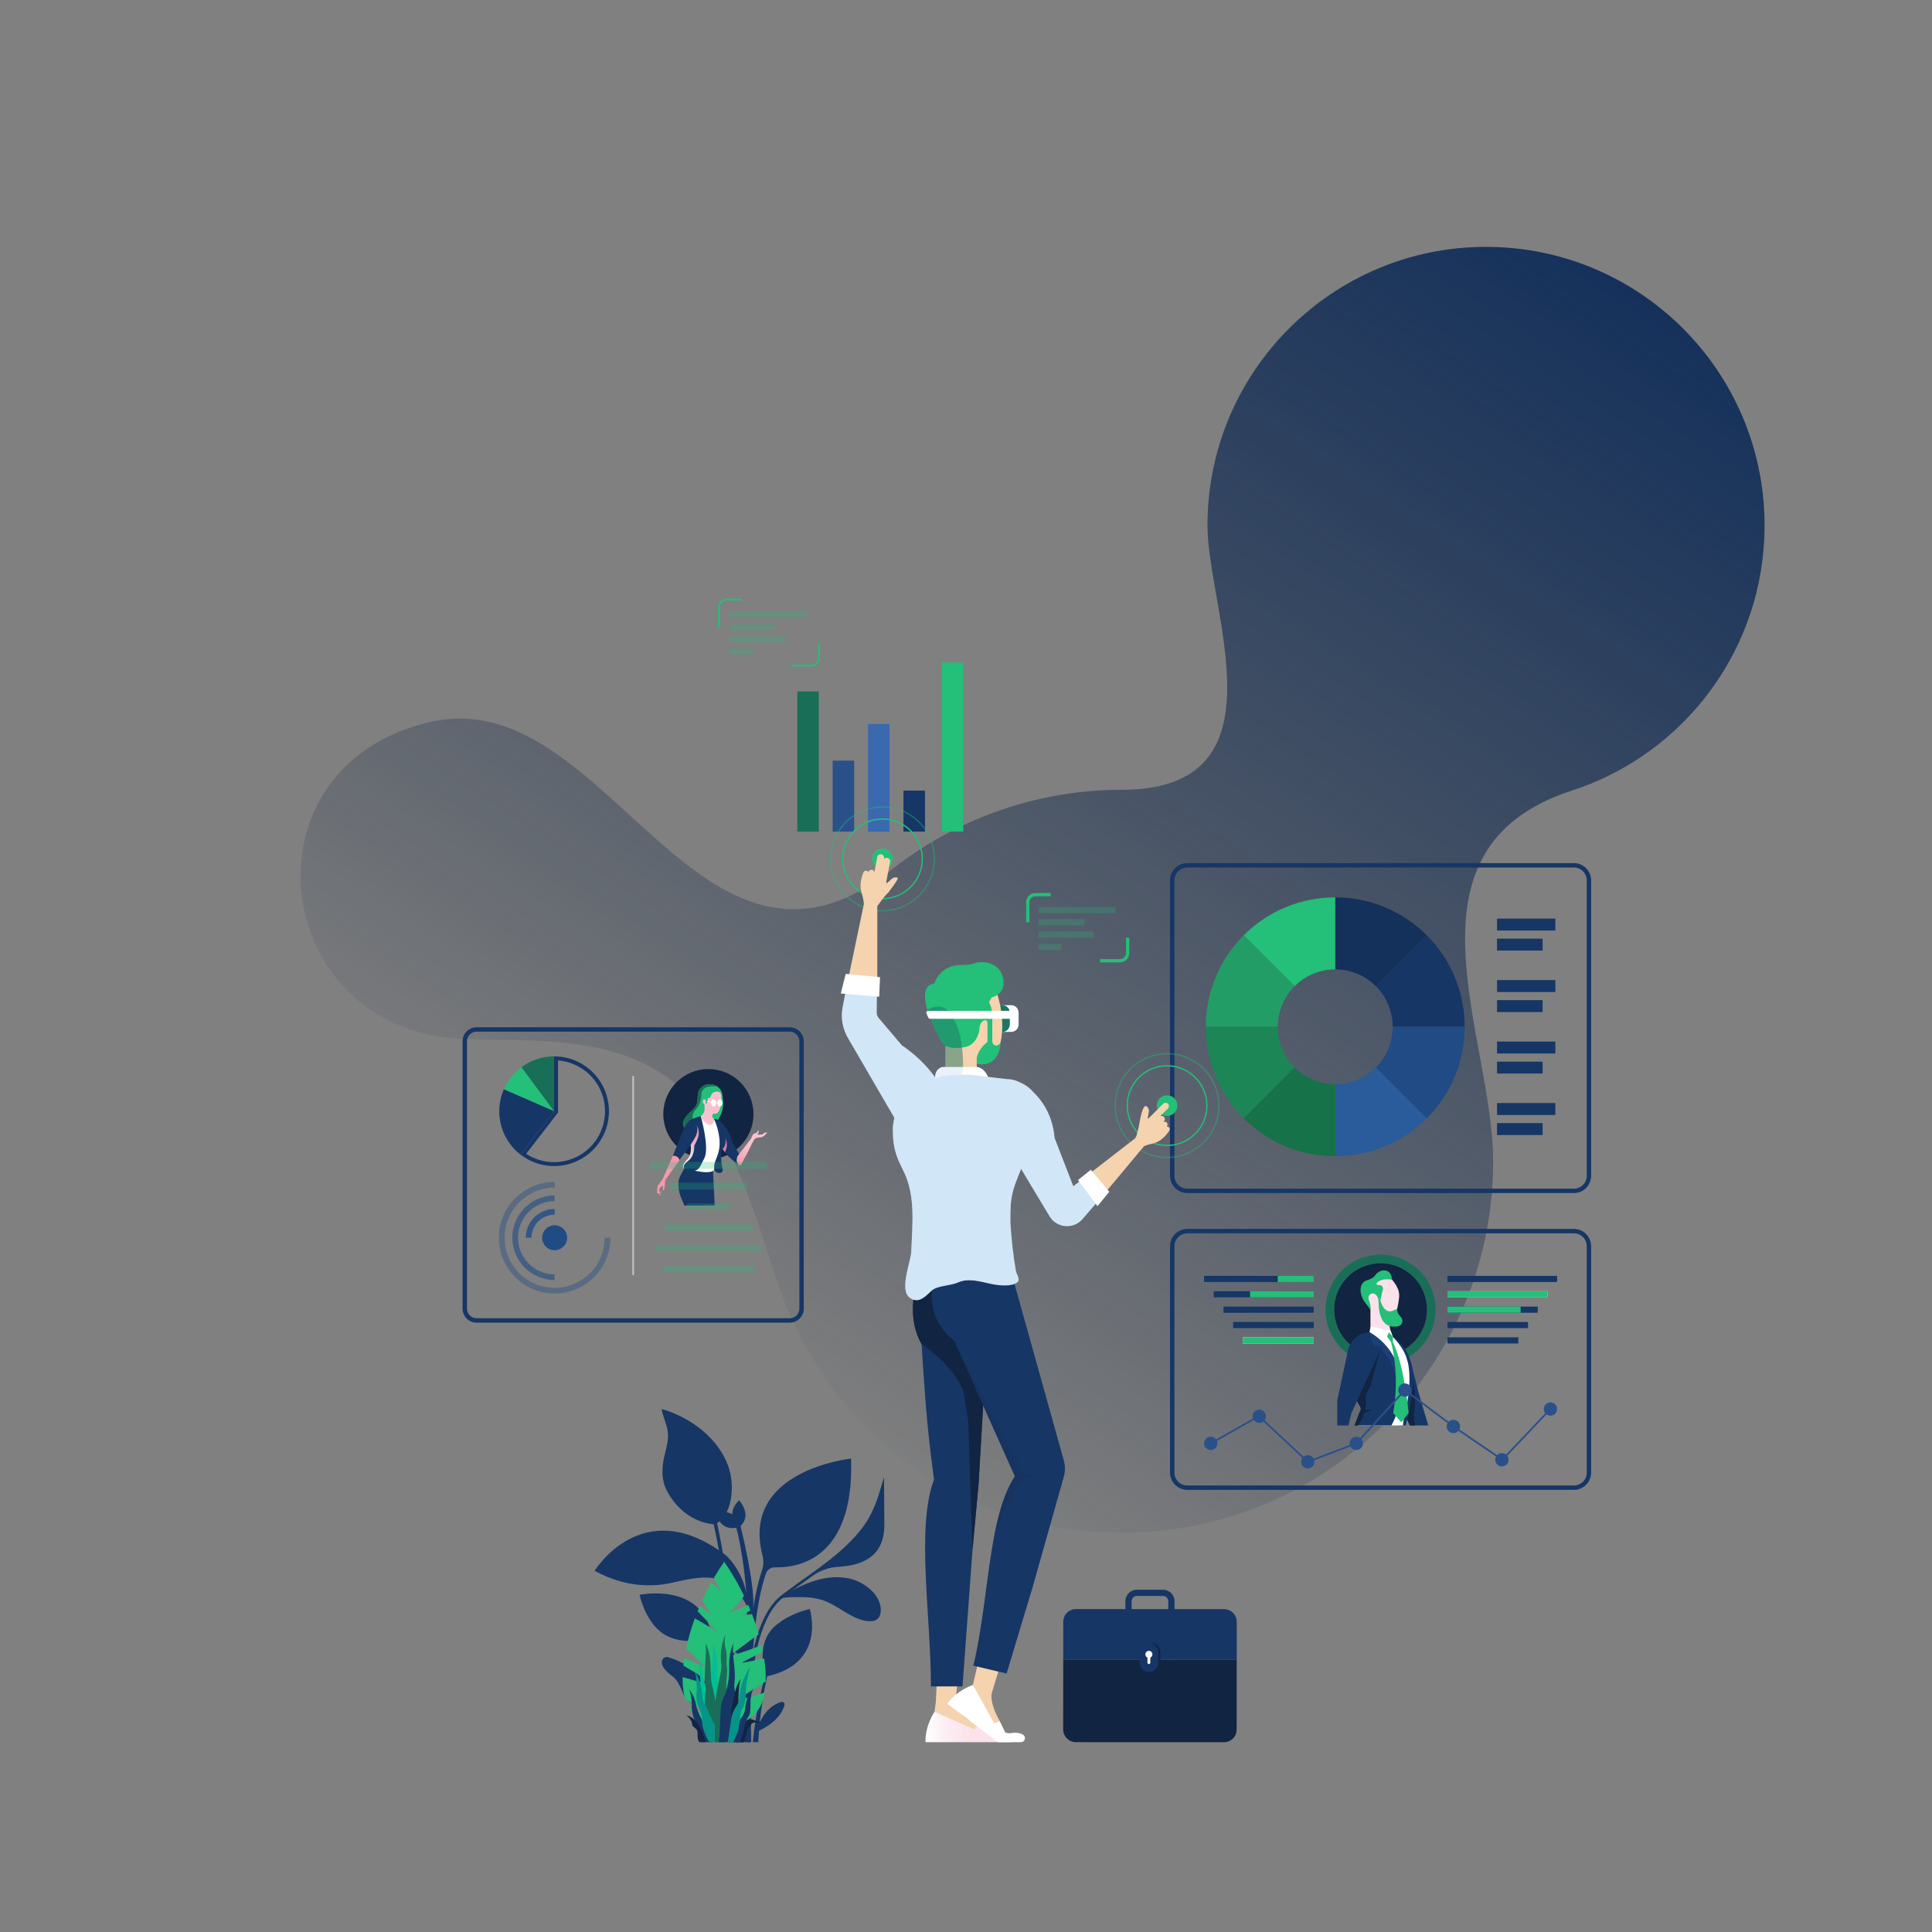 <svg width="900" height="900" viewBox="0 0 900 900" fill="none" xmlns="http://www.w3.org/2000/svg">
<rect x="0" y="0" width="900" height="900" fill="#808080" stroke="none"/>
<path d="M216.595 483.997C125.829 481.277 109.887 357.105 200.485 336.307C283.363 317.281 325.525 477.992 416.928 403.91C447.197 380.569 484.341 367.911 522.562 367.911C600.291 367.91 562.485 284.115 562.487 244.776C562.491 173.102 620.583 115 692.243 115C763.906 115 822 173.106 822 244.783C822 302.479 784.36 351.381 732.301 368.264C648.755 395.359 695.575 482.694 695.57 540.97C695.563 636.532 618.108 713.999 522.563 714C448.895 714.001 387.76 668.91 363.443 600.912C352.833 571.243 345.287 536.697 323.313 512.848C294.886 481.998 255.287 485.141 216.595 483.997Z" fill="url(#paint0_linear)" style="mix-blend-mode:multiply"/>
<path d="M381.434 322.109H371.41V387.39H381.434V322.109Z" fill="#196E57"/>
<path d="M397.903 354.329H387.879V387.39H397.903V354.329Z" fill="#2A508A"/>
<path d="M414.372 337.268H404.348V387.39H414.372V337.268Z" fill="#3A69AF"/>
<path d="M430.9 368.291H420.875V387.39H430.9V368.291Z" fill="#163666"/>
<path d="M448.741 308.627H438.717V387.39H448.741V308.627Z" fill="#24BF79"/>
<path opacity="0.25" d="M375.766 284.998H339.964V287.862H375.766V284.998Z" fill="#24BF79"/>
<path opacity="0.25" d="M361.445 290.726H339.964V293.59H361.445V290.726Z" fill="#24BF79"/>
<path opacity="0.25" d="M365.741 296.454H339.964V299.318H365.741V296.454Z" fill="#24BF79"/>
<path opacity="0.25" d="M350.704 302.183H339.964V305.047H350.704V302.183Z" fill="#24BF79"/>
<path d="M335.361 292.158H334.543V282.85C334.544 281.792 334.965 280.778 335.712 280.03C336.46 279.282 337.474 278.862 338.532 278.86H345.692V279.679H338.532C337.691 279.679 336.885 280.014 336.291 280.608C335.696 281.203 335.362 282.009 335.361 282.85V292.158Z" fill="#24BF79"/>
<path d="M377.914 310.468H368.605V309.65H377.914C378.754 309.649 379.56 309.314 380.155 308.72C380.749 308.125 381.084 307.319 381.085 306.479V299.318H381.903V306.479C381.902 307.536 381.481 308.55 380.733 309.298C379.985 310.046 378.971 310.467 377.914 310.468Z" fill="#24BF79"/>
<path opacity="0.4" d="M411.101 424.565C406.259 424.565 401.527 423.13 397.501 420.44C393.476 417.75 390.338 413.927 388.485 409.454C386.632 404.981 386.148 400.059 387.092 395.311C388.037 390.562 390.368 386.2 393.792 382.777C397.215 379.353 401.577 377.022 406.325 376.078C411.074 375.133 415.996 375.618 420.469 377.471C424.942 379.323 428.765 382.461 431.455 386.486C434.144 390.512 435.58 395.245 435.58 400.086C435.573 406.576 432.991 412.798 428.402 417.388C423.813 421.977 417.591 424.558 411.101 424.565ZM411.101 376.221C406.381 376.221 401.767 377.621 397.842 380.243C393.917 382.865 390.858 386.593 389.052 390.953C387.246 395.314 386.773 400.113 387.694 404.742C388.615 409.372 390.888 413.624 394.226 416.962C397.563 420.299 401.816 422.572 406.445 423.493C411.075 424.414 415.873 423.941 420.234 422.135C424.595 420.329 428.322 417.27 430.944 413.345C433.567 409.421 434.966 404.806 434.966 400.086C434.959 393.759 432.443 387.693 427.969 383.219C423.494 378.745 417.428 376.228 411.101 376.221Z" fill="#24BF79"/>
<path d="M411.101 418.944C407.372 418.944 403.726 417.838 400.624 415.766C397.523 413.694 395.106 410.749 393.679 407.303C392.252 403.857 391.878 400.066 392.606 396.408C393.333 392.749 395.129 389.389 397.767 386.752C400.404 384.115 403.764 382.319 407.422 381.591C411.08 380.863 414.872 381.237 418.318 382.664C421.763 384.091 424.709 386.508 426.781 389.61C428.853 392.711 429.959 396.357 429.959 400.086C429.953 405.086 427.965 409.879 424.429 413.414C420.894 416.95 416.101 418.938 411.101 418.944ZM411.101 381.842C407.493 381.842 403.966 382.912 400.965 384.917C397.965 386.922 395.627 389.771 394.246 393.105C392.865 396.438 392.504 400.107 393.208 403.646C393.912 407.185 395.649 410.435 398.201 412.987C400.752 415.538 404.003 417.276 407.542 417.98C411.081 418.684 414.749 418.322 418.083 416.942C421.417 415.561 424.266 413.222 426.271 410.222C428.275 407.222 429.345 403.695 429.345 400.086C429.34 395.249 427.416 390.612 423.996 387.192C420.575 383.772 415.938 381.848 411.101 381.842Z" fill="#24BF79"/>
<path d="M413.251 404.396C415.631 403.208 416.598 400.316 415.41 397.936C414.223 395.556 411.331 394.59 408.951 395.777C406.571 396.965 405.604 399.857 406.792 402.237C407.979 404.616 410.871 405.583 413.251 404.396Z" fill="#24BF79"/>
<path d="M441.071 512.266L439.851 510.181C435.329 496.746 420.255 487.078 420.255 487.078L421.294 488.353L409.354 474.311C408.706 473.549 408.356 472.578 408.368 471.577L408.494 461.129L394.514 458.945L392.554 469.163C391.564 474.321 392.569 479.662 395.366 484.108L419.106 524.957C420.216 526.867 422.034 528.262 424.167 528.839C426.299 529.416 428.573 529.128 430.494 528.038L437.972 523.796C438.938 523.248 439.786 522.513 440.466 521.635C441.145 520.757 441.644 519.752 441.932 518.679C442.221 517.606 442.293 516.487 442.145 515.386C441.998 514.285 441.632 513.224 441.071 512.266Z" fill="#D1E6F7"/>
<g style="mix-blend-mode:multiply" opacity="0.5">
<path d="M441.071 512.266L439.851 510.181C435.329 496.746 420.255 487.078 420.255 487.078L421.294 488.353L409.354 474.311C408.706 473.549 408.356 472.578 408.368 471.577L408.494 461.129L394.514 458.945L392.554 469.163C391.564 474.321 392.569 479.662 395.366 484.108L419.106 524.957C420.216 526.867 422.034 528.262 424.167 528.839C426.299 529.416 428.573 529.128 430.494 528.038L437.972 523.796C438.938 523.248 439.786 522.513 440.466 521.635C441.145 520.757 441.644 519.752 441.932 518.679C442.221 517.606 442.293 516.487 442.145 515.386C441.998 514.285 441.632 513.224 441.071 512.266Z" fill="#D1E6F7"/>
</g>
<path d="M471.049 468.257H451.354C449.445 468.257 447.898 469.804 447.898 471.712V477.241C447.898 479.149 449.445 480.696 451.354 480.696H471.049C472.958 480.696 474.505 479.149 474.505 477.241V471.712C474.505 469.804 472.958 468.257 471.049 468.257Z" fill="white"/>
<path opacity="0.5" d="M447.207 468.257H466.903C467.819 468.257 468.698 468.621 469.346 469.269C469.994 469.917 470.358 470.796 470.358 471.712V477.241C470.358 478.157 469.994 479.036 469.346 479.684C468.698 480.332 467.819 480.696 466.903 480.696H447.207C446.291 480.696 445.412 480.332 444.764 479.684C444.116 479.036 443.752 478.157 443.752 477.24V471.712C443.752 470.796 444.116 469.917 444.764 469.269C445.412 468.621 446.291 468.257 447.207 468.257Z" fill="#0E1B30"/>
<path d="M447.207 468.257H466.903C467.819 468.257 468.698 468.621 469.346 469.269C469.994 469.917 470.358 470.796 470.358 471.712V477.241C470.358 478.157 469.994 479.036 469.346 479.684C468.698 480.332 467.819 480.696 466.903 480.696H447.207C446.291 480.696 445.412 480.332 444.764 479.684C444.116 479.036 443.752 478.157 443.752 477.24V471.712C443.752 470.796 444.116 469.917 444.764 469.269C445.412 468.621 446.291 468.257 447.207 468.257Z" fill="#1D7664"/>
<path d="M473.051 752.421L462.153 788.203L462.144 788.232C460.609 793.215 465.736 801.783 465.736 801.783L464.443 806.677L460.26 803.498L453.223 784.907L460.732 752.421H473.051Z" fill="#F5D3AF"/>
<path d="M448.495 759.032L445.113 792.628C444.925 795.857 447.877 798.961 450.553 800.778C452.097 801.811 453.764 802.648 455.515 803.27L457.446 807.948H452.192L435.343 797.402L435.934 792.848L437.384 764.432L448.495 759.032Z" fill="#F5D3AF"/>
<path d="M435.342 797.405C435.342 797.405 430.858 803.867 431.155 811.591H470.832C471.251 811.591 471.659 811.451 471.99 811.194C472.322 810.937 472.559 810.577 472.664 810.171C472.768 809.765 472.735 809.336 472.57 808.95C472.404 808.565 472.115 808.246 471.748 808.042C470.413 807.306 468.463 806.897 465.629 807.436C464.755 807.602 463.85 807.476 463.055 807.075L455.514 803.273L454.029 805.65L435.342 797.405Z" fill="url(#paint1_linear)"/>
<path d="M453.22 784.911L463.113 802.78L465.735 801.787L468.437 807.331C469.064 807.522 469.728 807.558 470.372 807.435C473.203 806.896 475.157 807.307 476.492 808.042C476.859 808.245 477.148 808.565 477.313 808.95C477.478 809.336 477.511 809.765 477.406 810.171C477.3 810.577 477.063 810.936 476.732 811.193C476.4 811.449 475.993 811.588 475.573 811.588H464.89L454.727 803.87L441.306 793.67C445.741 787.343 453.22 784.911 453.22 784.911Z" fill="white"/>
<path d="M466.151 485.395V485.399L464.26 491.089L455.003 495.367V495.585L455.049 497.064L455.078 498.006L455.003 500.065H440.467V487.277L440.484 487.239L440.501 487.197L444.585 476.25L444.795 475.687L448.313 466.262L455.318 461.959L460.713 458.647C460.713 458.647 463.378 460.069 463.5 460.325C465.702 465.044 468.156 476.087 466.151 485.395Z" fill="#F5D3AF"/>
<path d="M444.509 624.666L472.77 687.709C468.175 694.709 465.357 704.151 463.269 714.861C459.632 733.447 458.183 755.86 453.436 775.94L468.914 779.599L480.458 741.295L495.545 687.875C496.235 685.423 496.238 682.829 495.552 680.376L470.755 591.645L470.494 591.551L460.987 588.203H442.61L437.436 589.348L435.814 594.232C435.814 594.232 428.074 611.449 444.509 624.666Z" fill="#163666"/>
<path d="M428.774 625.158C429.12 625.827 429.325 626.56 429.376 627.311C430.627 645.15 431.354 662.125 435.11 689.216C426.647 711.506 433.707 752.991 433.663 785.599H448.371L453.03 722.085L455.849 691.397L457.987 654.738V654.724L458.69 646.789L462.023 595.116L462.139 593.369L437.139 590.246L436.944 590.217L429.973 589.348C429.38 590.587 428.853 591.857 428.393 593.152C428.234 593.587 428.074 594.058 427.908 594.551C427.429 595.978 426.944 597.659 426.516 599.521C424.887 606.592 424.189 616.288 428.774 625.158Z" fill="#163666"/>
<g style="mix-blend-mode:screen" opacity="0.5">
<path d="M473.495 631.91C447.409 604.374 453.93 590.606 453.93 590.606L466.974 591.331L467.222 592.261L470.495 591.548L470.756 591.643L495.553 680.373C496.239 682.827 496.236 685.421 495.546 687.873L480.459 741.293L490.645 685.774L474.489 633.402L473.495 631.91Z" fill="#163666"/>
</g>
<g style="mix-blend-mode:multiply" opacity="0.5">
<path d="M472.77 687.709C468.175 694.709 465.357 704.151 463.269 714.861C469.299 698.723 475.668 690.122 475.668 690.122L483.885 686.738H477.117L444.509 624.667L472.77 687.709Z" fill="#182F57"/>
</g>
<path d="M426.516 599.521C426.944 597.659 427.429 595.978 427.908 594.551C430.224 596.272 432.342 597.184 434.818 597.306C433.433 602.836 432.317 614.807 444.44 624.607C444.48 624.642 444.509 624.666 444.509 624.666L457.987 654.733V654.738L455.849 691.397L453.03 722.085L451.031 661.622L449.589 653.463C449.783 641.575 434.477 629.806 430.321 626.832C429.59 626.309 428.997 625.614 428.597 624.809C424.207 616.035 424.908 606.499 426.516 599.521Z" fill="#112441"/>
<path d="M460.537 502.326L448.161 502.943L447.212 502.989L435.576 503.574V501.661C435.958 497.253 439.21 497.064 439.21 497.064H455.372C455.402 497.073 455.423 497.073 455.452 497.081C458.138 497.552 459.663 500.275 460.247 501.603C460.251 501.615 460.26 501.628 460.264 501.64C460.449 502.052 460.537 502.326 460.537 502.326Z" fill="white"/>
<path d="M473.219 591.838C473.547 593.792 475.459 595.927 474.026 597.238C471.656 599.423 465.731 598.948 462.025 598.167C457.032 597.104 451.338 595.183 446.375 597.352C442.837 598.898 438.723 598.722 435.256 600.335C435.067 600.426 434.885 600.533 434.714 600.655C433.096 601.785 430.978 604.563 428.402 605.412C428.395 605.413 428.388 605.416 428.381 605.42C428.297 605.445 428.213 605.47 428.129 605.491C428.109 605.499 428.087 605.505 428.066 605.508C427.982 605.529 427.894 605.55 427.806 605.567C427.709 605.588 427.608 605.605 427.511 605.618C427.41 605.63 427.31 605.643 427.209 605.647C427.108 605.655 427.007 605.659 426.906 605.659C425.667 605.622 424.482 605.145 423.561 604.315C418.96 600.55 424.351 587.413 424.507 583.089C424.94 570.831 426.62 557.384 421.099 545.966C418.035 539.642 415.926 535.889 415.926 526.203C415.951 522.374 416.972 518.617 418.888 515.301C420.804 511.986 423.55 509.226 426.856 507.293L435.264 502.481L435.575 502.447C439.126 500.834 443.081 500.863 448.056 500.741C448.346 500.737 448.636 500.729 448.935 500.72C450.031 500.603 451.136 500.598 452.233 500.704L460.243 501.636L460.264 501.641L470.879 502.88C477.771 504.851 478.535 513.949 478.535 513.949V526.203C478.922 544.386 472.03 547.946 470.879 560.594C470.676 563.113 470.615 565.641 470.698 568.167C470.715 568.995 470.744 569.831 470.782 570.671C471.212 577.766 472.026 584.832 473.219 591.838Z" fill="#D1E6F7"/>
<g style="mix-blend-mode:multiply" opacity="0.5">
<path d="M470.879 560.594C470.676 563.112 470.615 565.639 470.697 568.163C469.13 562.459 467.233 556.192 468.355 550.231C469.159 545.953 470.654 542.768 468.482 538.671C466.25 534.463 463.584 531.483 462.833 526.54C462.005 521.086 461.709 517.06 463.932 511.98L478.535 518.891V526.203C478.922 544.386 472.03 547.945 470.879 560.594Z" fill="#D1E6F7"/>
</g>
<path d="M464.613 486.953C464.341 487.046 464.05 487.068 463.767 487.017C463.484 486.967 463.218 486.845 462.995 486.664C462.76 486.469 462.571 486.224 462.441 485.947C462.312 485.67 462.246 485.368 462.247 485.062V473.822C462.309 471.384 461.781 468.968 460.709 466.778L460.709 466.777L461.959 464.667C470.913 461.857 466.378 453.026 466.378 453.026C464.429 449.129 459.457 447.537 454.683 448.491L452.301 449.21L452.296 449.211C451.143 449.411 449.975 449.514 448.804 449.517C437.66 449.068 435.35 458.038 435.35 458.038C429.198 458.904 430.882 466.476 431.899 470.413C432.274 471.812 432.773 473.175 433.39 474.485C434.634 477.166 436.412 481.705 438.261 484.651C438.387 484.844 438.509 485.033 438.635 485.214C439.113 485.997 439.748 486.672 440.501 487.197C440.597 487.262 440.7 487.316 440.807 487.361C443.215 488.374 445.728 488.34 448.153 488C448.603 487.937 449.052 487.861 449.493 487.781C455.343 486.71 456.255 479.818 456.255 479.818C456.255 476.944 457.406 475.788 458.444 475.33C458.617 475.254 458.807 475.225 458.994 475.246C459.182 475.268 459.36 475.339 459.512 475.452C459.671 475.574 459.799 475.731 459.887 475.911C459.974 476.091 460.018 476.29 460.016 476.49V485.394C455.377 488.853 455.003 492.908 455.003 492.908V495.551C455.032 495.556 455.015 495.564 455.003 495.568C454.99 495.577 454.977 495.581 455.003 495.585C466.092 497.606 466.151 485.647 466.151 485.399C466.023 485.754 465.819 486.077 465.553 486.345C465.288 486.614 464.967 486.821 464.613 486.953Z" fill="#24BF79"/>
<path opacity="0.5" d="M448.649 497.064C448.657 496.963 448.657 496.863 448.657 496.757C448.657 496.552 448.657 496.358 448.649 496.161C448.642 493.433 448.477 490.708 448.153 488C448.014 486.874 447.855 485.823 447.674 484.848C446.846 480.255 445.644 477.322 444.795 475.687C444.511 475.107 444.173 474.554 443.787 474.036C443.661 473.742 443.522 473.468 443.379 473.204C440.059 466.863 434.504 468.951 431.899 470.413C432.274 471.812 432.773 473.175 433.39 474.486C434.634 477.166 436.412 481.705 438.261 484.651C438.382 484.723 438.514 484.776 438.652 484.806L438.635 484.848V485.214C439.113 485.997 439.749 486.672 440.501 487.198L440.484 487.239L440.467 487.277V497.064H448.649Z" fill="#1D7664"/>
<g style="mix-blend-mode:multiply" opacity="0.5">
<path d="M445.394 585.152C442.188 579.727 440.421 573.573 440.262 567.273C440.063 559.538 438.415 551.728 434.748 542.563C426.494 521.934 442.223 513.878 447.212 502.99C447.249 502.906 447.287 502.826 447.325 502.742C447.615 502.093 447.859 501.424 448.056 500.741C448.107 500.578 448.149 500.409 448.191 500.246C448.208 500.187 448.224 500.124 448.237 500.065C448.384 499.502 448.49 498.929 448.556 498.351C448.613 497.924 448.644 497.495 448.649 497.065H439.21C439.21 497.065 435.958 497.254 435.576 501.662V502.448L435.265 502.481L426.856 507.293C423.55 509.226 420.805 511.986 418.888 515.301C416.972 518.617 415.951 522.374 415.926 526.203C415.926 535.889 418.035 539.642 421.099 545.966C426.62 557.384 424.94 570.831 424.507 583.089C424.351 587.413 418.96 600.549 423.561 604.315C424.482 605.145 425.667 605.622 426.906 605.659C427.007 605.659 427.108 605.655 427.209 605.647C427.31 605.643 427.41 605.63 427.511 605.618C427.608 605.605 427.709 605.588 427.806 605.567C427.894 605.55 427.982 605.53 428.066 605.508C428.088 605.505 428.109 605.499 428.129 605.492C428.213 605.47 428.297 605.445 428.381 605.42C428.388 605.416 428.395 605.413 428.402 605.412C430.978 604.563 433.096 601.785 434.714 600.655C434.886 600.533 435.067 600.426 435.256 600.335C438.723 598.722 442.837 598.898 446.375 597.352C451.338 595.183 457.032 597.104 462.025 598.167C453.93 596.23 448.71 590.747 445.394 585.152Z" fill="#D1E6F7"/>
</g>
<path d="M333.385 709.948C333.193 710.05 332.975 710.094 332.758 710.074C332.426 710.043 331.913 709.992 331.586 709.949C322.551 708.755 315.562 703.048 311.12 695.342C308.523 690.835 308.18 686.044 308.973 680.999C309.712 676.299 311.69 671.68 311.061 666.853C310.599 663.311 308.818 660.062 308.248 656.543L308.223 656.388C308.223 656.388 327.604 661.03 337.136 678.267C340.27 683.93 341.51 690.446 340.675 696.864C340.022 701.854 338.166 707.416 333.385 709.948Z" fill="#163666"/>
<path d="M338.018 811.59H335.553C335.655 809.038 335.497 806.483 335.082 803.963C334.857 802.444 334.27 801.002 333.368 799.759C332.467 798.515 331.279 797.508 329.904 796.823C327.458 795.564 324.943 794.445 322.37 793.469C317.486 791.746 318.066 784.42 313.182 780.835C308.237 777.203 307.912 774.723 308.538 773.262C308.757 772.754 309.155 772.344 309.656 772.11C310.158 771.876 310.728 771.835 311.258 771.995C325.206 776.137 331.249 786.321 333.807 793.145C335.878 797.727 338.281 804.636 338.018 811.59Z" fill="#163666"/>
<path d="M362.569 745.229C362.569 745.229 379.511 731.446 396.164 735.466C402.552 737.008 410.253 742.756 410.302 749.891C410.35 756.984 403.468 755.678 398.838 753.692C393.013 751.194 388.293 746.768 382.104 745.077C379.141 744.301 376.084 743.941 373.022 744.009C370.654 744.04 364.448 743.7 362.569 745.229Z" fill="#163666"/>
<path d="M411.955 710.484C411.955 726.82 399.081 729.37 390.341 729.903C386.032 730.156 381.887 731.645 378.402 734.192C377.861 734.578 377.32 734.972 376.772 735.366C373.062 738.056 369.276 740.745 365.59 743.558C365.111 743.905 364.686 744.268 364.268 744.639C363.828 744.991 363.409 745.371 363.016 745.775L361.857 747.004C361.479 747.421 361.154 747.893 360.799 748.333L360.281 749.005C360.111 749.229 359.972 749.477 359.81 749.709L358.883 751.13L358.063 752.614C357.785 753.101 357.522 753.603 357.291 754.121C355.403 758.132 353.942 762.331 352.932 766.647C351.413 773.191 350.411 779.844 349.934 786.545C349.841 787.759 349.756 788.941 349.687 790.093C349.277 797.024 349.308 802.827 349.393 806.876C349.439 808.917 349.509 810.509 349.563 811.59H347.832C347.786 810.501 347.724 808.909 347.693 806.907C347.631 802.827 347.631 796.985 348.087 789.992C348.486 783.279 349.351 776.602 350.676 770.009C350.931 768.78 351.209 767.544 351.518 766.3C352.575 761.889 354.096 757.602 356.054 753.511C356.294 752.979 356.563 752.46 356.858 751.957L357.723 750.427L358.689 748.951C358.859 748.704 359.014 748.457 359.184 748.217L359.732 747.514C360.111 747.058 360.451 746.571 360.853 746.131L362.081 744.833C362.507 744.411 362.953 744.011 363.418 743.635C363.874 743.241 364.338 742.854 364.802 742.522C368.526 739.709 372.344 737.036 376.061 734.377C379.793 731.719 383.425 729.076 386.825 726.372C390.107 723.8 393.227 721.029 396.168 718.072C398.797 715.431 401.179 712.555 403.285 709.479C407.697 702.865 409.559 695.647 411.816 688.121L411.955 710.484Z" fill="#163666"/>
<path d="M356.754 780.978C356.754 780.978 350.509 764.18 363.215 755.782C363.215 755.782 368.168 751.69 377.213 749.536C377.213 749.536 385.397 775.164 356.754 780.978Z" fill="#163666"/>
<path d="M358.349 776.987C358.349 776.987 358.187 777.551 357.947 778.54C357.831 779.027 357.669 779.622 357.522 780.317C357.368 781.005 357.198 781.786 357.005 782.635C356.811 783.486 356.649 784.413 356.448 785.386C356.263 786.368 356.031 787.396 355.868 788.47C355.683 789.544 355.498 790.657 355.304 791.777C355.104 792.905 354.964 794.057 354.802 795.208C354.648 796.352 354.486 797.503 354.331 798.631C354.176 799.768 354.099 800.888 353.975 801.962C353.96 802.078 353.952 802.194 353.945 802.31C353.844 803.268 353.759 804.195 353.666 805.084C353.62 805.478 353.589 805.864 353.558 806.243C353.52 806.807 353.489 807.356 353.458 807.873C353.365 809.357 353.288 810.625 353.234 811.59H350.699C350.807 810.594 350.954 809.249 351.124 807.657C351.217 806.776 351.302 805.833 351.472 804.836C351.618 803.84 351.773 802.789 351.943 801.699C352.113 800.617 352.252 799.489 352.461 798.361C352.67 797.225 352.886 796.074 353.102 794.922C353.319 793.771 353.512 792.62 353.774 791.499C354.022 790.371 354.269 789.266 354.501 788.191C354.725 787.118 355.003 786.097 355.235 785.124C355.482 784.142 355.699 783.223 355.93 782.373C356.162 781.531 356.379 780.758 356.564 780.07C356.75 779.382 356.943 778.787 357.082 778.293C357.375 777.304 357.561 776.755 357.561 776.755L358.349 776.987Z" fill="#163666"/>
<path d="M352.326 806.81C352.326 806.81 354.797 795.449 363.996 792.836C364.195 792.779 364.405 792.777 364.606 792.827C364.806 792.878 364.989 792.981 365.137 793.126C365.285 793.27 365.392 793.451 365.447 793.65C365.503 793.849 365.504 794.059 365.452 794.259C364.722 797.061 362.053 802.588 352.326 806.81Z" fill="#163666"/>
<path d="M396.453 679.474C396.453 679.474 344.865 684.767 355.204 724.563C355.809 726.874 355.72 729.312 354.949 731.573C352.291 739.385 351.039 748.264 350.83 749.855C351.974 740.227 346.217 715.932 344.919 710.646C344.85 710.377 344.677 710.146 344.438 710.004C344.199 709.862 343.913 709.821 343.644 709.889L343.613 709.897C343.47 709.935 343.337 710.001 343.22 710.091C343.103 710.181 343.006 710.294 342.933 710.422C342.86 710.552 342.815 710.695 342.801 710.842C342.786 710.99 342.802 711.139 342.848 711.28C345.104 718.567 350.042 747.135 347.059 764.468C345.089 775.959 345.058 795.656 345.313 808.801C345.336 809.767 345.359 810.702 345.375 811.59H349.934V810.408C349.748 801.576 349.764 793.655 349.934 786.545C350.081 780.449 350.336 774.954 350.676 770.009C352.067 749.608 354.841 738.542 356.834 732.971C357.14 732.116 357.708 731.379 358.458 730.867C359.207 730.355 360.1 730.093 361.008 730.119C371.517 730.413 398.069 726.534 396.453 679.474ZM350.799 750.111C350.807 750.072 350.807 750.033 350.815 749.995C350.807 750.072 350.799 750.111 350.799 750.111Z" fill="#163666"/>
<path d="M338.162 724.555C338.162 724.555 348.915 733.812 348.383 750.292C348.452 748.153 345.921 744.608 344.752 743.011C336.891 732.271 326.17 734.411 314.764 736.914L338.162 724.555Z" fill="#163666"/>
<path d="M329.696 773.762C329.675 773.605 329.69 773.446 329.74 773.296C329.79 773.146 329.874 773.01 329.985 772.897C330.096 772.784 330.231 772.698 330.38 772.646C330.529 772.593 330.688 772.576 330.846 772.594C334.469 773.021 344.642 775.541 347.924 790.31C347.924 790.31 332.461 794.452 329.696 773.762Z" fill="#163666"/>
<path d="M336.045 755.215C336.045 755.215 347.243 759.809 347.243 770.72C347.243 770.72 338.629 773.305 336.045 755.215Z" fill="#163666"/>
<path d="M297.962 742.932C297.962 742.932 327.384 736.736 331.557 762.17C331.557 762.17 321.043 767.178 310.883 762.17C300.804 757.203 297.962 742.932 297.962 742.932Z" fill="#163666"/>
<path d="M325.427 756.923C325.427 756.923 325.523 756.972 325.704 757.063C325.892 757.157 326.143 757.303 326.471 757.489C327.352 758.021 328.204 758.6 329.024 759.221C329.52 759.621 330.078 760.034 330.62 760.523C331.176 760.997 331.746 761.516 332.31 762.079C332.898 762.621 333.438 763.244 334.018 763.849C334.578 764.472 335.117 765.131 335.666 765.783C336.176 766.464 336.706 767.133 337.192 767.816C337.659 768.511 338.132 769.19 338.566 769.861C338.977 770.547 339.374 771.21 339.751 771.839C340.119 772.472 340.422 773.095 340.725 773.659C341.023 774.226 341.304 774.743 341.507 775.221C341.722 775.694 341.91 776.107 342.065 776.446C342.374 777.127 342.551 777.516 342.551 777.516L340.394 778.357C340.394 778.357 340.245 777.976 339.985 777.309C339.855 776.975 339.697 776.569 339.516 776.104C339.347 775.632 339.105 775.124 338.851 774.566C338.59 774.01 338.333 773.393 338.014 772.766C337.686 772.142 337.34 771.485 336.983 770.804C336.591 770.143 336.185 769.46 335.773 768.766C335.342 768.083 334.869 767.414 334.414 766.729C333.921 766.074 333.437 765.408 332.931 764.778C332.406 764.165 331.918 763.533 331.381 762.98C330.866 762.406 330.344 761.875 329.833 761.387C329.335 760.883 328.821 760.458 328.363 760.044C327.607 759.401 326.818 758.799 325.999 758.239C325.701 758.047 325.463 757.89 325.306 757.801C325.141 757.706 325.053 757.655 325.053 757.655L325.427 756.923Z" fill="#163666"/>
<path d="M277 731.733C277 731.733 299.397 694.979 338.161 724.555C338.161 724.555 311.17 750.398 277 731.733Z" fill="#163666"/>
<path d="M346.395 811.59H339.641C344.888 756.424 331.025 704.001 331.025 704.001L332.501 702.965C340.406 734.586 342.631 773.324 343.242 795.548C343.316 798.179 343.585 800.8 344.046 803.391C344.361 805.218 344.785 807.024 345.313 808.801C345.595 809.759 345.957 810.692 346.395 811.59Z" fill="#163666"/>
<path d="M355.957 772.575C352.372 773.242 348.857 774.175 345.266 774.654C348.513 772.883 351.99 771.115 355.428 769.524C355.228 768.48 355.005 767.424 354.761 766.355C349.84 768.287 344.939 770.226 339.799 771.449C344.402 768.09 348.843 764.568 353.443 761.26C352.558 758.176 351.501 755.032 350.279 751.875C348.874 752.154 347.45 752.332 346.02 752.409C347.243 751.656 348.42 750.904 349.596 750.151C349.253 749.303 348.897 748.455 348.531 747.607C345.786 748.956 342.927 750.059 339.987 750.901C342.512 748.698 344.738 746.173 346.607 743.391C343.996 737.941 340.95 732.71 337.5 727.748L337.5 727.337C337.452 727.405 337.406 727.475 337.359 727.543C337.311 727.475 337.265 727.405 337.217 727.337L337.218 727.747C335.576 730.1 334.026 732.522 332.578 734.994C333.689 737.232 334.827 739.479 336.028 741.664C334.513 740.149 332.998 738.535 331.41 737.039C329.883 739.774 328.476 742.557 327.194 745.355C328.545 747.789 329.916 750.215 331.693 752.409C329.687 751.021 327.934 749.38 326.02 748.004C325.655 748.856 325.3 749.708 324.957 750.561C327.988 753.941 331.509 756.923 334.332 760.516C330.963 758.066 327.347 755.989 323.683 753.882C322.002 758.445 320.645 763.121 319.621 767.875C322.621 770.97 325.939 773.747 328.865 776.916C325.452 775.454 322.179 773.712 318.806 772.293C318.614 773.519 318.452 774.726 318.328 775.905C323.756 779.194 329.291 782.147 334.332 785.965C328.887 784.389 323.442 782.813 317.997 781.237C317.938 785.245 318.354 788.828 319.275 791.8C323.674 793.973 327.741 796.847 332.258 798.596C328.424 797.974 324.76 796.726 321.049 795.791C321.327 796.241 321.633 796.673 321.966 797.084C326.99 803.261 332.721 804.449 335.564 804.626V811.591H339.472V804.603C342.409 804.356 347.908 803.038 352.751 797.084C354.491 794.944 355.64 791.972 356.236 788.392C352.08 789.831 347.909 791.207 343.569 791.621C348.074 788.97 352.301 785.949 356.705 783.274C356.773 779.693 356.522 776.112 355.957 772.575Z" fill="#24BF79"/>
<path d="M332.055 765.944C332.055 765.944 332.465 772.242 331.781 776.35C331.096 780.457 330.343 781.415 330.891 786.823C331.438 792.232 333.629 804.759 333.766 805.238C333.903 805.718 334.861 784.907 334.861 784.907C334.861 784.907 334.177 783.469 334.177 780.799C334.177 778.129 334.382 770.325 332.055 765.944Z" fill="#00BF96"/>
<path d="M331.996 811.591H327.23C326.265 810.364 325.639 808.905 325.415 807.361C325.301 806.276 325.023 805.214 324.592 804.212L323.497 801.119L323.429 800.925C322.06 797.229 322.266 794.765 322.266 794.765C322.33 788.916 320.946 786.99 320.777 786.777C322.677 788.979 323.905 791.68 324.318 794.559C324.537 796.05 325.825 798.871 325.825 798.871L327.034 801.362L331.996 811.591Z" fill="#163666"/>
<path d="M328.754 811.591H325.776C325.112 810.584 324.883 809.66 324.936 807.771C325.003 805.307 324.114 805.513 323.497 804.76C322.882 804.006 322.608 804.554 322.334 802.706C322.06 800.857 319.733 799.077 319.733 799.077C321.161 799.374 322.47 800.084 323.497 801.119C326.64 804.113 328.214 809.417 328.754 811.591Z" fill="#112441"/>
<path d="M326.912 794.201C326.912 794.201 325.883 776.064 325.51 772.599C325.51 772.599 329.212 783.705 329.088 793.998L326.912 794.201Z" fill="#00BF96"/>
<path d="M328.769 799.112C328.769 799.112 327.844 794.593 328.769 787.2L328.289 782.853C328.289 782.853 328.358 777.924 328.632 773.337C328.906 768.751 328.906 767.587 328.7 765.602C328.7 765.602 330.685 768.682 330.959 775.254C331.233 781.826 331.028 782.374 331.781 785.386C332.534 788.398 333.766 793.327 333.766 798.187L334.588 802.569C334.588 802.569 336.094 807.908 335.341 811.536L328.769 799.112Z" fill="#196E57"/>
<path d="M335.968 811.591H330.344C329.003 809.176 327.145 805.26 327.057 801.952C327.051 801.75 327.044 801.554 327.034 801.362C326.861 798.12 326.025 796.072 325.5 795.086C325.023 794.187 324.699 793.214 324.541 792.208C324.38 791.197 324.351 790.169 324.456 789.151C324.765 786.379 324.456 780.525 323.635 778.78C323.025 777.487 325.066 780.137 326.331 784.812C326.343 784.855 326.355 784.897 326.364 784.94C326.863 786.817 327.153 788.744 327.228 790.684C327.259 791.602 327.543 792.493 328.049 793.259C328.137 793.385 328.242 793.562 328.358 793.773C328.405 793.861 328.455 793.954 328.508 794.053C329.245 795.476 330.35 798.054 331.031 799.685C331.41 800.588 331.848 801.467 332.342 802.313C332.54 802.653 332.769 803.057 333.013 803.509C333.225 803.897 333.446 804.322 333.672 804.775C333.716 804.864 333.761 804.955 333.805 805.049C334.323 806.092 334.779 807.166 335.17 808.263C335.312 808.665 335.44 809.069 335.551 809.469C335.753 810.162 335.892 810.873 335.968 811.591Z" fill="#079488"/>
<path d="M354.782 802.568C354.782 802.568 350.744 801.679 349.923 803.321C349.099 804.965 348.552 803.732 347.731 807.361C347.127 810.028 347.152 810.549 346.337 811.591H342.736L346.568 802.568C346.902 802.159 347.288 801.796 347.717 801.488C347.947 801.323 348.193 801.181 348.451 801.063C349.076 800.784 349.784 800.758 350.427 800.991L354.782 802.568Z" fill="#112441"/>
<path d="M349.579 793.739C349.649 795.587 349.649 798.462 348.622 799.763C348.245 800.295 347.94 800.875 347.717 801.488C347.341 802.467 347.026 803.468 346.774 804.486C346.308 806.92 345.599 809.3 344.656 811.591H341.227L343.419 802.158C344.488 801.373 345.377 800.368 346.027 799.211C346.676 798.053 347.07 796.771 347.183 795.449C347.857 789.114 350.921 786.693 351.016 786.62C349.923 788.332 349.511 791.889 349.579 793.739Z" fill="#163666"/>
<path d="M338.49 788.568C338.921 793.847 337.783 806.452 337.281 811.591H333.013V797.4C333.029 795.728 333.132 794.088 333.293 792.509C333.591 789.741 334.039 786.99 334.635 784.27C335.104 782.055 335.561 780.215 335.821 778.916C336.504 775.493 335.477 774.808 335.889 769.538C336.29 764.377 337.941 761.578 338.009 761.463C337.972 761.572 337.071 764.208 338.011 767.963C338.97 771.797 338.108 773.787 338.626 776.726C339.094 779.376 338.086 781.566 338.407 787.345C338.428 787.736 338.456 788.143 338.49 788.568Z" fill="#196E57"/>
<path d="M342.186 793.327C340.886 795.79 341.159 796.817 341.159 796.817C341.19 797.34 341.216 797.856 341.231 798.368C341.254 799.075 341.264 799.772 341.264 800.453C341.252 804.185 340.939 807.909 340.33 811.591H334.741C334.798 811.302 334.848 811.003 334.895 810.692C335.007 809.95 335.096 809.145 335.17 808.264C335.227 807.6 335.273 806.891 335.314 806.136C335.432 804.016 335.508 801.515 335.615 798.53C335.883 791.034 337.197 791.847 338.406 787.345C338.436 787.242 338.463 787.138 338.49 787.029C339.231 784.118 339.645 781.133 339.723 778.13C339.173 770.393 341.639 765.602 341.639 765.602C341.365 767.93 341.227 769.093 341.845 774.158C342.46 779.225 342.322 781.415 342.322 781.415L342.095 784.598C342.018 785.721 342.114 786.85 342.382 787.943C342.394 787.99 342.406 788.035 342.415 788.079C342.92 790.127 343.207 791.389 342.186 793.327Z" fill="#163666"/>
<path d="M345.13 782.031C345.13 782.031 342.734 784.838 341.912 790.657L340.475 797.64L341.159 800.583L344.035 797.023C344.035 797.023 343.624 785.18 345.13 782.031Z" fill="#112441"/>
<path d="M347.5 787.134C347.539 789.667 347.418 791.811 346.704 794.218C346.156 796.064 345.129 795.724 344.65 801.063C344.65 801.068 344.649 801.072 344.648 801.077C344.17 806.404 343.349 807.567 343.349 807.567L341.631 811.591H339.014L339.791 806.54C340.28 803.455 340.478 801.343 340.911 799.52C341.006 799.124 341.109 798.743 341.231 798.368C341.589 797.264 342.095 796.212 342.734 795.243C343.217 794.549 343.636 793.813 343.986 793.043C344.475 791.82 344.244 790.947 344.856 786.891C345.25 784.29 347.865 778.716 349.379 776.521C348.764 779.089 347.461 784.521 347.5 787.134Z" fill="#079488"/>
<path d="M333.398 704.467C333.398 704.467 343.518 702.335 344.954 711.084C344.954 711.084 341.337 712.807 337.842 711.084C334.375 709.376 333.398 704.467 333.398 704.467Z" fill="#163666"/>
<path d="M344.299 698.879C344.299 698.879 350.814 705.888 344.562 711.198C344.562 711.198 341.472 709.151 341.171 705.559C340.872 701.995 344.299 698.879 344.299 698.879Z" fill="#163666"/>
<path d="M648.758 478.328H682.302C682.312 470.408 680.757 462.565 677.726 455.248C674.696 447.932 670.249 441.286 664.642 435.693L640.922 459.413C643.41 461.894 645.383 464.842 646.728 468.088C648.072 471.335 648.762 474.814 648.758 478.328Z" fill="#163666"/>
<path d="M622.007 505.078V538.622C629.927 538.632 637.77 537.077 645.087 534.047C652.403 531.016 659.049 526.57 664.642 520.963L640.923 497.243C638.441 499.731 635.493 501.704 632.247 503.048C629.001 504.393 625.521 505.083 622.007 505.078Z" fill="#2A5B9B"/>
<path d="M682.302 478.328H648.758C648.762 481.841 648.072 485.321 646.728 488.567C645.383 491.813 643.41 494.762 640.923 497.243L664.642 520.962C670.249 515.37 674.696 508.724 677.726 501.407C680.757 494.091 682.312 486.247 682.302 478.328Z" fill="#204B84"/>
<path d="M640.922 459.413L664.642 435.693C659.049 430.086 652.403 425.64 645.087 422.609C637.77 419.578 629.927 418.023 622.007 418.033V451.578C625.521 451.573 629.001 452.263 632.247 453.608C635.493 454.952 638.441 456.925 640.922 459.413Z" fill="#14315B"/>
<path d="M603.092 497.243L579.373 520.963C584.965 526.57 591.611 531.016 598.928 534.047C606.244 537.077 614.088 538.632 622.007 538.622V505.078C618.494 505.083 615.014 504.393 611.768 503.048C608.521 501.704 605.573 499.731 603.092 497.243Z" fill="#167248"/>
<path d="M622.007 451.578V418.033C614.088 418.023 606.244 419.578 598.928 422.609C591.611 425.64 584.965 430.086 579.373 435.693L603.092 459.413C605.573 456.925 608.522 454.952 611.768 453.608C615.014 452.263 618.494 451.573 622.007 451.578Z" fill="#24BF79"/>
<path d="M603.092 459.413L579.373 435.693C573.766 441.286 569.319 447.932 566.288 455.248C563.257 462.565 561.703 470.408 561.713 478.328H595.257C595.252 474.814 595.942 471.335 597.287 468.088C598.631 464.842 600.604 461.894 603.092 459.413Z" fill="#239D66"/>
<path d="M595.257 478.328H561.713C561.703 486.247 563.258 494.091 566.288 501.407C569.319 508.724 573.766 515.37 579.373 520.962L603.092 497.243C600.604 494.762 598.631 491.813 597.287 488.567C595.942 485.321 595.252 481.841 595.257 478.328Z" fill="#1C8656"/>
<path d="M724.55 427.914H697.375V433.469H724.55V427.914Z" fill="#163666"/>
<path d="M718.605 437.255H697.375V442.81H718.605V437.255Z" fill="#163666"/>
<path d="M724.55 456.558H697.375V462.113H724.55V456.558Z" fill="#163666"/>
<path d="M718.605 465.899H697.375V471.454H718.605V465.899Z" fill="#163666"/>
<path d="M724.55 485.201H697.375V490.756H724.55V485.201Z" fill="#163666"/>
<path d="M718.605 494.543H697.375V500.097H718.605V494.543Z" fill="#163666"/>
<path d="M724.55 513.845H697.375V519.4H724.55V513.845Z" fill="#163666"/>
<path d="M718.605 523.186H697.375V528.741H718.605V523.186Z" fill="#163666"/>
<path d="M733.148 404.107C734.745 404.109 736.276 404.744 737.405 405.873C738.534 407.002 739.169 408.533 739.17 410.13V547.702C739.169 549.299 738.534 550.83 737.405 551.959C736.276 553.088 734.745 553.723 733.148 553.725H553.115C551.518 553.723 549.987 553.088 548.858 551.959C547.729 550.83 547.094 549.299 547.093 547.702V410.13C547.094 408.533 547.729 407.002 548.858 405.873C549.987 404.744 551.518 404.109 553.115 404.107H733.148ZM733.148 402.062H553.115C552.055 402.062 551.006 402.271 550.027 402.676C549.049 403.082 548.159 403.676 547.41 404.425C546.661 405.174 546.067 406.063 545.661 407.042C545.256 408.021 545.047 409.07 545.047 410.13V547.702C545.047 549.842 545.897 551.894 547.41 553.407C548.923 554.92 550.975 555.77 553.115 555.77H733.148C735.288 555.77 737.34 554.92 738.853 553.407C740.366 551.894 741.216 549.842 741.216 547.702V410.13C741.216 409.07 741.007 408.021 740.602 407.042C740.196 406.063 739.602 405.174 738.853 404.425C738.104 403.676 737.214 403.082 736.236 402.676C735.257 402.271 734.208 402.062 733.148 402.062Z" fill="#163666"/>
<path d="M367.884 480.583C369.075 480.584 370.216 481.058 371.058 481.9C371.9 482.742 372.374 483.883 372.375 485.074V609.604C372.374 610.795 371.9 611.936 371.058 612.778C370.216 613.62 369.075 614.094 367.884 614.095H222.022C220.831 614.094 219.689 613.62 218.848 612.778C218.006 611.936 217.532 610.795 217.531 609.604V485.074C217.532 483.883 218.006 482.742 218.848 481.9C219.689 481.058 220.831 480.584 222.022 480.583H367.884ZM367.884 478.538H222.022C221.163 478.538 220.313 478.707 219.52 479.035C218.727 479.364 218.007 479.845 217.4 480.452C216.793 481.059 216.311 481.78 215.983 482.573C215.654 483.366 215.485 484.216 215.485 485.074V609.604C215.485 610.462 215.654 611.312 215.983 612.105C216.311 612.898 216.793 613.619 217.4 614.226C218.007 614.833 218.727 615.314 219.52 615.643C220.313 615.971 221.163 616.14 222.022 616.14H367.884C368.743 616.14 369.592 615.971 370.385 615.643C371.179 615.314 371.899 614.833 372.506 614.226C373.113 613.619 373.594 612.898 373.923 612.105C374.251 611.312 374.42 610.462 374.42 609.604V485.074C374.42 484.216 374.251 483.366 373.923 482.573C373.594 481.78 373.113 481.059 372.506 480.452C371.899 479.845 371.179 479.364 370.385 479.035C369.592 478.707 368.743 478.538 367.884 478.538Z" fill="#163666"/>
<path opacity="0.25" d="M519.574 422.489H483.772V425.353H519.574V422.489Z" fill="#24BF79"/>
<path opacity="0.25" d="M505.253 428.217H483.772V431.081H505.253V428.217Z" fill="#24BF79"/>
<path opacity="0.25" d="M509.55 433.945H483.772V436.809H509.55V433.945Z" fill="#24BF79"/>
<path opacity="0.25" d="M494.513 439.673H483.772V442.537H494.513V439.673Z" fill="#24BF79"/>
<path d="M479.521 429.649H478V420.34C478.001 419.19 478.459 418.086 479.273 417.273C480.086 416.459 481.19 416.001 482.34 416H489.501V417.521H482.34C481.593 417.522 480.876 417.819 480.348 418.348C479.819 418.876 479.522 419.593 479.521 420.34V429.649Z" fill="#24BF79"/>
<path d="M521.722 448.31H512.414V446.789H521.722C522.47 446.789 523.186 446.491 523.715 445.963C524.244 445.434 524.541 444.718 524.542 443.97V436.809H526.063V443.97C526.061 445.121 525.604 446.224 524.79 447.038C523.976 447.851 522.873 448.309 521.722 448.31Z" fill="#24BF79"/>
<path d="M524.248 752.88L524.259 745.888C524.258 745.185 524.397 744.488 524.667 743.839C524.936 743.19 525.332 742.6 525.83 742.104C526.329 741.608 526.921 741.216 527.571 740.949C528.222 740.683 528.919 740.548 529.622 740.552L541.789 740.556C542.492 740.557 543.189 740.696 543.839 740.966C544.488 741.236 545.078 741.632 545.575 742.13C546.072 742.628 546.466 743.219 546.734 743.87C547.002 744.52 547.14 745.217 547.139 745.921L547.129 752.912L544.223 752.908L544.233 745.916C544.234 745.594 544.171 745.275 544.048 744.978C543.925 744.68 543.745 744.41 543.518 744.182C543.291 743.954 543.021 743.773 542.723 743.649C542.426 743.526 542.107 743.462 541.785 743.462L529.619 743.444C529.297 743.444 528.978 743.506 528.681 743.629C528.383 743.752 528.113 743.932 527.885 744.159C527.657 744.387 527.476 744.657 527.352 744.954C527.229 745.251 527.165 745.569 527.164 745.891L527.154 752.883L524.248 752.88Z" fill="#163666"/>
<path d="M495.289 773.085L495.262 805.615C495.263 807.183 495.882 808.687 496.984 809.802C498.086 810.916 499.583 811.552 501.15 811.571L570.175 811.591C571.735 811.595 573.233 810.98 574.34 809.881C575.447 808.783 576.074 807.29 576.084 805.73L576.11 773.11L495.289 773.085Z" fill="#112441"/>
<path d="M576.125 755.55C576.13 753.985 575.517 752.481 574.419 751.366C573.322 750.251 571.828 749.614 570.263 749.594L501.238 749.573C499.676 749.569 498.175 750.183 497.063 751.281C495.951 752.379 495.319 753.872 495.304 755.435L495.289 773.085L576.11 773.109L576.125 755.55Z" fill="#163666"/>
<g style="mix-blend-mode:multiply">
<path d="M540.574 774.486C540.573 775.649 540.109 776.765 539.285 777.587C538.461 778.408 537.344 778.869 536.18 778.867C535.017 778.866 533.901 778.402 533.08 777.578C532.258 776.754 531.797 775.637 531.799 774.473L531.806 769.72C531.807 768.556 532.271 767.441 533.095 766.619C533.919 765.797 535.036 765.336 536.2 765.338C537.363 765.34 538.479 765.804 539.3 766.628C540.122 767.452 540.583 768.569 540.581 769.732L540.574 774.486Z" fill="#112441"/>
</g>
<path d="M539.582 774.485C539.58 775.649 539.116 776.764 538.292 777.586C537.468 778.408 536.351 778.868 535.188 778.867C534.024 778.865 532.909 778.401 532.087 777.577C531.265 776.753 530.804 775.636 530.806 774.473L530.813 769.719C530.814 769.143 530.928 768.573 531.149 768.041C531.371 767.509 531.694 767.025 532.102 766.619C532.511 766.212 532.995 765.889 533.527 765.669C534.06 765.45 534.631 765.337 535.207 765.338C535.783 765.339 536.354 765.453 536.886 765.674C537.418 765.896 537.901 766.219 538.308 766.627C538.715 767.035 539.037 767.52 539.257 768.052C539.477 768.585 539.589 769.156 539.588 769.732L539.582 774.485Z" fill="#163666"/>
<path d="M536.844 770.668C536.843 770.993 536.747 771.311 536.565 771.581C536.384 771.852 536.127 772.062 535.826 772.186C535.526 772.31 535.195 772.342 534.876 772.278C534.557 772.214 534.264 772.057 534.035 771.827C533.805 771.597 533.649 771.303 533.586 770.984C533.523 770.665 533.556 770.335 533.681 770.034C533.806 769.734 534.017 769.477 534.288 769.297C534.558 769.117 534.876 769.021 535.202 769.021C535.418 769.022 535.631 769.064 535.831 769.147C536.03 769.23 536.211 769.352 536.364 769.505C536.516 769.658 536.637 769.839 536.72 770.039C536.802 770.238 536.844 770.452 536.844 770.668Z" fill="white"/>
<path d="M535.872 771.692L534.523 771.69L534.519 774.511C534.519 774.599 534.536 774.687 534.57 774.769C534.604 774.851 534.653 774.925 534.716 774.988C534.779 775.051 534.853 775.1 534.935 775.135C535.016 775.169 535.104 775.186 535.193 775.186C535.281 775.187 535.369 775.169 535.451 775.135C535.533 775.102 535.607 775.052 535.67 774.99C535.733 774.927 535.783 774.853 535.817 774.771C535.851 774.689 535.868 774.602 535.868 774.513L535.872 771.692Z" fill="white"/>
<path d="M643.131 588.495C647.403 588.495 651.579 589.762 655.131 592.135C658.683 594.509 661.452 597.882 663.086 601.829C664.721 605.775 665.149 610.118 664.316 614.308C663.482 618.498 661.425 622.346 658.404 625.367C655.384 628.388 651.535 630.445 647.345 631.278C643.155 632.112 638.813 631.684 634.866 630.049C630.919 628.414 627.546 625.646 625.172 622.094C622.799 618.542 621.532 614.366 621.532 610.094C621.532 607.258 622.091 604.449 623.176 601.829C624.262 599.208 625.853 596.827 627.858 594.821C629.864 592.816 632.245 591.225 634.866 590.139C637.486 589.054 640.295 588.495 643.131 588.495ZM643.131 584.455C638.061 584.455 633.103 585.959 628.887 588.776C624.671 591.593 621.384 595.598 619.444 600.282C617.503 604.967 616.996 610.123 617.985 615.096C618.974 620.07 621.416 624.638 625.002 628.224C628.587 631.809 633.156 634.251 638.129 635.241C643.103 636.23 648.258 635.722 652.943 633.782C657.628 631.841 661.632 628.555 664.45 624.339C667.267 620.122 668.771 615.165 668.771 610.094C668.763 603.297 666.059 596.78 661.253 591.973C656.446 587.167 649.929 584.463 643.131 584.455Z" fill="#196E57"/>
<path d="M432.403 473.99C432.481 474.169 432.609 474.321 432.772 474.428C432.935 474.534 433.126 474.591 433.321 474.591H471.51V470.906H432.321C432.183 470.906 432.048 470.94 431.927 471.005C431.806 471.071 431.703 471.165 431.627 471.281C431.552 471.396 431.507 471.528 431.495 471.665C431.484 471.802 431.506 471.94 431.562 472.066L432.403 473.99Z" fill="white"/>
<path d="M418.238 408.949C418.238 408.949 416.53 407.952 414.803 409.966L413.325 411.281C413.277 411.324 413.217 411.351 413.153 411.357C413.089 411.364 413.025 411.351 412.969 411.319C412.913 411.287 412.869 411.239 412.842 411.181C412.815 411.122 412.807 411.057 412.819 410.994L414.637 401.519C414.707 401.157 414.651 400.783 414.478 400.458C414.305 400.133 414.025 399.878 413.686 399.734C413.347 399.591 412.969 399.569 412.615 399.671C412.262 399.773 411.954 399.994 411.744 400.296L411.827 399.863C411.907 399.443 411.818 399.01 411.579 398.656C411.339 398.303 410.969 398.059 410.55 397.979C410.131 397.899 409.697 397.988 409.344 398.227C408.991 398.467 408.747 398.837 408.667 399.256L407.24 406.689C407.295 406.346 407.212 405.996 407.01 405.713C406.808 405.431 406.503 405.239 406.161 405.18C405.819 405.121 405.467 405.198 405.182 405.396C404.896 405.594 404.7 405.896 404.636 406.238C404.636 406.238 403.1 404.593 402.168 406.537C402.168 406.537 400.012 411.373 401.248 415.408C401.842 417.345 402.446 419.97 402.413 421.223L394.514 458.945L408.678 461.129V422.118C408.678 422.118 411.915 417.455 413.795 415.805C413.795 415.805 418.762 409.348 418.238 408.949Z" fill="#F5D3AF"/>
<path d="M393.955 453.667L391.673 462.799L409.556 464.321L409.937 455.188L393.955 453.667Z" fill="white"/>
<path d="M733.148 574.523C734.745 574.525 736.276 575.16 737.405 576.289C738.534 577.418 739.169 578.948 739.17 580.545V685.975C739.169 687.572 738.534 689.103 737.405 690.232C736.276 691.361 734.745 691.996 733.148 691.997H553.115C551.518 691.996 549.987 691.361 548.858 690.232C547.729 689.103 547.094 687.572 547.093 685.975V580.545C547.094 578.948 547.729 577.418 548.858 576.289C549.987 575.16 551.518 574.525 553.115 574.523H733.148ZM733.148 572.478H553.115C550.975 572.478 548.923 573.328 547.41 574.84C545.897 576.353 545.047 578.405 545.047 580.545V685.975C545.047 687.035 545.256 688.084 545.661 689.063C546.067 690.041 546.661 690.931 547.41 691.68C548.159 692.429 549.049 693.023 550.027 693.429C551.006 693.834 552.055 694.043 553.115 694.043H733.148C734.208 694.043 735.257 693.834 736.236 693.429C737.214 693.023 738.104 692.429 738.853 691.68C739.602 690.931 740.196 690.041 740.602 689.063C741.007 688.084 741.216 687.035 741.216 685.975V580.545C741.216 579.486 741.007 578.437 740.602 577.458C740.196 576.479 739.602 575.59 738.853 574.84C738.104 574.091 737.214 573.497 736.236 573.092C735.257 572.686 734.208 572.478 733.148 572.478Z" fill="#163666"/>
<path d="M658.404 625.367C666.839 616.932 666.839 603.256 658.404 594.821C649.969 586.386 636.293 586.386 627.858 594.821C619.423 603.256 619.423 616.932 627.858 625.367C636.293 633.802 649.969 633.802 658.404 625.367Z" fill="#112441"/>
<path d="M635.602 601.547L636.727 604.908L638.494 610.188L639.78 611.058L641.287 612.075L645.759 615.097L646.068 614.811L646.588 614.329L650.485 610.725C651.149 609.073 651.55 606.229 651.748 604.467C651.8 604.003 651.813 603.535 651.785 603.069C651.784 603.033 651.782 602.996 651.779 602.959C651.717 602.088 651.516 601.232 651.184 600.424C650.292 598.351 648.968 596.492 647.3 594.972L647.153 594.93L643.953 594.03L635.602 601.547Z" fill="#FBE1EA"/>
<path d="M638.494 608.302V621.312H648.054L646.588 614.329L645.583 609.541L643.93 609.252L638.494 608.302Z" fill="#FBE1EA"/>
<g style="mix-blend-mode:multiply">
<path d="M636.727 604.909L638.494 610.189V621.312H642.651C642.386 619.833 641.612 618.447 640.211 615.97C639.759 615.242 639.485 614.419 639.41 613.565C639.335 612.712 639.462 611.854 639.78 611.058C639.925 610.688 640.12 610.34 640.36 610.022C640.609 610.732 640.92 611.419 641.287 612.075C642.665 614.502 644.719 616.476 647.199 617.754L646.068 614.811L643.93 609.252L642.739 606.156L641.847 601.993L637.981 601.398L636.727 604.909Z" fill="#FBE1EA"/>
</g>
<g style="mix-blend-mode:screen" opacity="0.5">
<path d="M642.69 596.591C642.69 596.591 646.356 596.293 648.24 597.383C648.24 597.383 649.912 597.973 651.785 603.069C651.793 603.09 651.801 603.112 651.809 603.133L651.779 602.959L651.494 601.32C651.408 601.016 651.305 600.716 651.184 600.424C650.292 598.351 648.968 596.492 647.301 594.971L647.153 594.93L642.69 596.591Z" fill="#EED8E9"/>
</g>
<path d="M648.456 596.214C648.456 596.214 648.403 591.23 644.094 591.853C643.396 591.964 642.728 592.218 642.133 592.599C641.537 592.98 641.026 593.479 640.632 594.066C639.836 595.353 637.99 596.051 636.841 596.375C636.207 596.554 635.625 596.884 635.146 597.338C634.668 597.791 634.306 598.354 634.093 598.978C633.703 600.126 633.601 601.737 634.36 603.908C634.697 604.871 635.181 605.776 635.795 606.592L638.494 610.189C638.577 608.58 638.278 606.975 637.623 605.504C637.556 605.279 637.508 605.049 637.479 604.816C637.423 604.39 637.503 603.957 637.709 603.58C637.915 603.202 638.236 602.9 638.624 602.717C639.013 602.533 639.45 602.478 639.872 602.559C640.294 602.64 640.679 602.853 640.973 603.167C641.583 603.822 641.975 604.65 642.095 605.537C642.439 607.877 641.566 619.435 651.181 617.852C651.56 617.789 651.919 617.641 652.232 617.419C652.545 617.197 652.803 616.906 652.986 616.569C653.17 616.232 653.274 615.858 653.292 615.475C653.309 615.091 653.238 614.709 653.086 614.357L653.07 614.322C652.907 613.952 652.68 613.614 652.401 613.323C651.88 612.788 651.453 612.168 651.14 611.49C650.621 610.282 651.38 609.383 649.689 610.159C649.689 610.159 645.278 613.496 643.03 605.783L643.727 602.442C643.727 602.442 645.582 598.485 642.214 598.669C642.214 598.669 639.863 598.435 642.364 596.857C644.865 595.278 648.456 596.214 648.456 596.214Z" fill="#24BF79"/>
<path d="M650.64 650.641L651.531 652.588L651.532 652.589L651.693 652.943V652.945L653.071 655.954V655.955L654.417 658.895V658.897L654.438 658.943L655.498 661.258V661.259L656.766 664.028H665.344C663.426 657.704 660.767 648.551 660.724 648.368L657.73 636.446V636.444L657.272 634.615L657.267 634.601L657.233 634.467L657.23 634.474L656.235 636.916L652.271 646.64L651.216 649.229L650.64 650.641Z" fill="#163666"/>
<path fill-rule="evenodd" clip-rule="evenodd" d="M653.071 655.954V655.955L654.417 658.895V658.897L654.438 658.943L655.498 661.258V661.259L656.766 664.028H659.335C657.921 660.833 659.251 655.877 659.173 652.741C659.105 649.94 658.858 647.141 658.544 644.358C658.516 644.103 658.443 643.766 658.362 643.393V643.39C658.146 642.426 657.856 641.225 658.049 640.572C657.966 640.826 657.306 642.865 656.492 645.381C655.044 649.856 653.11 655.838 653.071 655.954Z" fill="#112441"/>
<path fill-rule="evenodd" clip-rule="evenodd" d="M648.847 622.784C648.766 622.741 648.723 622.722 648.723 622.722L649.679 632.898L651.215 649.229L651.531 652.588L651.532 652.589L651.615 653.478L652.444 662.291L651.548 664.028H654.818C654.988 663.363 655.226 662.413 655.498 661.259V661.258C656.558 656.761 658.149 649.186 658.362 643.393V643.388C658.418 642.165 658.385 640.939 658.263 639.72C658.142 638.624 657.965 637.535 657.733 636.458C657.732 636.453 657.731 636.449 657.73 636.444C657.593 635.814 657.441 635.212 657.276 634.633C657.273 634.621 657.27 634.611 657.267 634.601C657.255 634.559 657.242 634.516 657.23 634.474C654.811 626.203 649.702 623.23 648.847 622.784Z" fill="#163666"/>
<path d="M634.241 648.094C635.251 650.311 635.677 652.818 634.555 656.434C633.636 659.398 632.953 661.928 632.446 664.028H653.598V663.725C653.713 662.092 653.987 660.475 654.417 658.897V658.895C654.676 657.841 654.951 656.776 655.172 655.627C655.842 652.245 656.283 648.822 656.493 645.381C656.681 642.557 656.595 639.722 656.235 636.916C656.095 635.634 655.803 634.374 655.365 633.161C654.313 628.712 650.405 624.375 648.847 622.784C648.445 622.374 648.2 622.146 648.2 622.146C644.044 620.459 640.766 620.173 638.187 620.697C637.598 620.815 637.019 620.983 636.458 621.199C632.812 622.609 630.878 625.753 629.901 628.115C629.499 629.064 629.196 630.052 628.998 631.063C628.461 634.752 628.872 637.496 629.69 639.753C630.614 642.31 632.061 644.243 633.243 646.222C633.61 646.827 633.944 647.452 634.241 648.094Z" fill="white"/>
<path d="M638.548 617.869L637.92 620.555L649.084 623.443L647.882 619.957L638.548 617.869Z" fill="white"/>
<path d="M627.722 642.333C627.745 642.427 627.768 642.524 627.793 642.617C628.056 643.674 628.426 644.701 628.897 645.683L631.691 651.532L631.761 651.678L632.186 652.574L632.903 654.077C632.903 654.077 634.132 655.71 633.899 656.427L633.867 656.51L633.162 658.364L631.001 664.027H648.179C648.378 663.599 648.594 663.177 648.826 662.761C649.63 661.323 650.497 659.163 651.173 655.938L651.174 655.937C651.332 655.179 651.48 654.359 651.615 653.479C651.627 653.402 651.637 653.326 651.649 653.249C651.664 653.15 651.679 653.047 651.692 652.944V652.943C651.716 652.795 651.737 652.642 651.757 652.491C651.985 650.772 652.166 648.833 652.271 646.64C652.286 646.316 652.301 645.987 652.313 645.651V645.597C652.505 641.232 651.61 636.887 649.708 632.952C649.699 632.935 649.69 632.915 649.68 632.898C647.111 627.805 643.119 623.568 638.19 620.699L638.187 620.697C638.052 620.623 637.969 620.579 637.935 620.559L637.931 620.558C637.926 620.555 637.925 620.555 637.925 620.555L637.918 620.553C637.323 620.59 636.732 620.673 636.15 620.801C630.532 622.024 628.583 626.996 628.209 628.108C628.19 628.168 628.175 628.216 628.164 628.253V628.254C628.158 628.277 628.153 628.294 628.148 628.306L628.145 628.317L628.142 628.33L627.355 637.193C627.204 638.915 627.328 640.65 627.722 642.333Z" fill="#163666"/>
<path d="M631.001 664.028H632.794C634.074 661.601 635.228 659.343 635.597 658.162L639.512 656.72H635.911C636.348 654.648 636.454 652.52 636.225 650.415C636.12 649.495 638.47 645.589 638.676 644.691L642.785 629.469L642.786 629.466L643.115 628.251L633.245 646.219L633.243 646.222L632.42 647.72L631.761 651.679L632.186 652.574L632.903 654.078C632.903 654.078 634.131 655.71 633.899 656.427L633.866 656.51C633.934 656.696 633.946 656.899 633.899 657.092L633.162 658.364L631.001 664.028Z" fill="#112441" style="mix-blend-mode:multiply"/>
<path d="M622.987 652.208V664.028H628.128L629.495 658.437L632.049 652.873L632.186 652.574L634.241 648.094L642.783 629.474L642.786 629.466L643.918 627.001L637.668 627.499L629.901 628.115L628.21 628.248L628.164 628.253H628.158V628.254L628.145 628.317L628.142 628.33L622.987 652.208Z" fill="#163666"/>
<g style="mix-blend-mode:screen" opacity="0.3">
<path d="M622.987 652.209V664.028H623.464C624.508 662.003 625.287 659.701 625.199 657.429C625.018 652.69 624.43 648.488 627.722 642.737C627.745 642.697 627.768 642.657 627.792 642.617C628.371 641.627 629.004 640.671 629.69 639.753C630.672 638.439 631.725 637.18 632.843 635.979C635.908 632.657 637.239 629.807 637.668 627.499C638.263 624.288 637.112 622.124 636.458 621.199C636.332 621.021 636.225 620.89 636.152 620.805C630.533 622.056 628.582 627.114 628.21 628.249L628.164 628.253V628.255H628.158L628.148 628.307L628.145 628.317L628.142 628.33L622.987 652.209Z" fill="#163666"/>
</g>
<path opacity="0.5" d="M637.918 620.553L639.813 627.002H643.917V629.612C643.917 629.612 652.327 634.586 651.173 655.938L651.174 655.937C651.333 655.179 651.48 654.359 651.615 653.479C651.627 653.402 651.638 653.326 651.649 653.25C651.664 653.15 651.679 653.047 651.692 652.944V652.943C651.716 652.795 651.737 652.642 651.757 652.491C651.986 650.772 652.166 648.833 652.271 646.64C652.286 646.316 652.301 645.987 652.313 645.651V645.597C652.505 641.232 651.61 636.887 649.708 632.952C649.699 632.935 649.69 632.915 649.68 632.898C647.111 627.805 643.119 623.568 638.19 620.699L638.187 620.697C638.052 620.623 637.969 620.579 637.935 620.559L637.923 620.555L637.918 620.553Z" fill="#204B84"/>
<path d="M646.158 622.661L646.952 620.579L648.86 622.7V625.128C654.342 636.58 656.188 658.235 656.188 658.235L652.803 662.617L648.987 658.235C648.987 658.235 652.388 641.901 647.975 625.128L646.158 622.661Z" fill="#24BF79"/>
<path d="M564.01 675.473C565.724 675.473 567.113 674.084 567.113 672.37C567.113 670.657 565.724 669.268 564.01 669.268C562.296 669.268 560.907 670.657 560.907 672.37C560.907 674.084 562.296 675.473 564.01 675.473Z" fill="#2A508A"/>
<path d="M587.803 662.587C589.387 661.932 590.138 660.117 589.483 658.533C588.827 656.95 587.012 656.198 585.429 656.854C583.846 657.51 583.094 659.325 583.75 660.908C584.405 662.491 586.22 663.243 587.803 662.587Z" fill="#2A508A"/>
<path d="M609.222 684.066C610.936 684.066 612.325 682.677 612.325 680.963C612.325 679.249 610.936 677.86 609.222 677.86C607.509 677.86 606.119 679.249 606.119 680.963C606.119 682.677 607.509 684.066 609.222 684.066Z" fill="#2A508A"/>
<path d="M631.828 675.473C633.542 675.473 634.931 674.084 634.931 672.37C634.931 670.657 633.542 669.268 631.828 669.268C630.115 669.268 628.726 670.657 628.726 672.37C628.726 674.084 630.115 675.473 631.828 675.473Z" fill="#2A508A"/>
<path d="M654.435 650.651C656.148 650.651 657.537 649.262 657.537 647.548C657.537 645.835 656.148 644.445 654.435 644.445C652.721 644.445 651.332 645.835 651.332 647.548C651.332 649.262 652.721 650.651 654.435 650.651Z" fill="#2A508A"/>
<path d="M679.235 666.688C680.446 665.477 680.446 663.512 679.235 662.3C678.023 661.089 676.058 661.089 674.847 662.3C673.635 663.512 673.635 665.477 674.847 666.688C676.058 667.9 678.023 667.9 679.235 666.688Z" fill="#2A508A"/>
<path d="M700.834 682.875C702.417 682.219 703.169 680.404 702.513 678.821C701.858 677.238 700.043 676.486 698.459 677.142C696.876 677.797 696.124 679.613 696.78 681.196C697.436 682.779 699.251 683.531 700.834 682.875Z" fill="#2A508A"/>
<path d="M722.253 659.482C723.967 659.482 725.356 658.093 725.356 656.379C725.356 654.666 723.967 653.276 722.253 653.276C720.539 653.276 719.15 654.666 719.15 656.379C719.15 658.093 720.539 659.482 722.253 659.482Z" fill="#2A508A"/>
<path d="M611.982 594.344H560.907V597.209H611.982V594.344Z" fill="#163666"/>
<path d="M611.982 601.505H565.418V604.369H611.982V601.505Z" fill="#163666"/>
<path d="M611.982 608.665H569.929V611.529H611.982V608.665Z" fill="#163666"/>
<path d="M611.982 615.826H574.44V618.69H611.982V615.826Z" fill="#163666"/>
<path d="M611.982 622.986H578.951V625.85H611.982V622.986Z" fill="white"/>
<path d="M611.982 594.344H595.229V597.209H611.982V594.344Z" fill="#24BF79"/>
<path d="M611.982 601.505H582.341V604.369H611.982V601.505Z" fill="#24BF79"/>
<path d="M611.982 622.986H578.951V625.85H611.982V622.986Z" fill="#24BF79"/>
<path d="M725.356 594.344H674.281V597.209H725.356V594.344Z" fill="#163666"/>
<path d="M720.845 601.505H674.281V604.369H720.845V601.505Z" fill="white"/>
<path d="M716.334 608.665H674.281V611.529H716.334V608.665Z" fill="#163666"/>
<path d="M711.823 615.825H674.281V618.689H711.823V615.825Z" fill="#163666"/>
<path d="M707.312 622.986H674.281V625.85H707.312V622.986Z" fill="#163666"/>
<path d="M720.845 601.505H674.281V604.369H720.845V601.505Z" fill="#24BF79"/>
<path d="M708.362 608.665H674.281V611.529H708.362V608.665Z" fill="#24BF79"/>
<path d="M609.129 681.436L586.385 660.224L564.211 672.727L563.809 672.014L586.505 659.217L609.315 680.49L631.592 672.023L654.383 646.998L654.68 647.221L677.286 664.167L699.761 679.475L721.956 656.098L722.549 656.661L699.876 680.542L676.811 664.833L654.486 648.099L632.065 672.718L631.974 672.753L609.129 681.436Z" fill="#2A508A"/>
<path opacity="0.4" d="M258.366 602.576C251.474 602.576 244.864 599.838 239.99 594.964C235.116 590.091 232.378 583.48 232.378 576.588C232.378 569.695 235.116 563.085 239.99 558.211C244.864 553.338 251.474 550.6 258.366 550.6V553.259C253.752 553.259 249.242 554.627 245.405 557.19C241.569 559.754 238.579 563.397 236.813 567.66C235.047 571.923 234.585 576.614 235.485 581.139C236.385 585.665 238.607 589.822 241.87 593.084C245.133 596.347 249.29 598.569 253.815 599.469C258.34 600.369 263.031 599.907 267.294 598.141C271.557 596.376 275.201 593.386 277.764 589.549C280.328 585.713 281.696 581.202 281.696 576.588H284.355C284.347 583.478 281.606 590.084 276.734 594.956C271.862 599.828 265.256 602.568 258.366 602.576Z" fill="#204B84"/>
<path opacity="0.6" d="M258.366 596.295C253.14 596.295 248.127 594.219 244.431 590.523C240.735 586.827 238.659 581.815 238.659 576.588C238.659 571.361 240.735 566.348 244.431 562.653C248.127 558.957 253.14 556.88 258.366 556.88V559.539C253.845 559.539 249.509 561.336 246.311 564.533C243.114 567.73 241.318 572.066 241.318 576.588C241.318 581.109 243.114 585.446 246.311 588.643C249.509 591.84 253.845 593.637 258.366 593.637V596.295Z" fill="#204B84"/>
<path opacity="0.8" d="M247.599 576.588H244.94C244.944 573.028 246.36 569.615 248.877 567.098C251.394 564.581 254.807 563.165 258.366 563.161V565.82C255.512 565.823 252.775 566.959 250.756 568.978C248.737 570.996 247.602 573.733 247.599 576.588Z" fill="#204B84"/>
<path d="M258.366 582.404C261.579 582.404 264.183 579.8 264.183 576.588C264.183 573.376 261.579 570.771 258.366 570.771C255.154 570.771 252.55 573.376 252.55 576.588C252.55 579.8 255.154 582.404 258.366 582.404Z" fill="#204B84"/>
<path d="M330.141 535.576C339.452 535.576 347 528.027 347 518.716C347 509.405 339.452 501.856 330.141 501.856C320.83 501.856 313.281 509.405 313.281 518.716C313.281 528.027 320.83 535.576 330.141 535.576Z" fill="#163666"/>
<path d="M259.95 493.995C266.066 494.467 271.762 497.289 275.842 501.869C279.922 506.45 282.069 512.432 281.833 518.562C281.597 524.692 278.996 530.492 274.576 534.745C270.156 538.998 264.26 541.374 258.126 541.374C253.5 541.389 248.973 540.036 245.114 537.485L259.57 518.765L259.95 518.272V493.995ZM258.126 492.102V517.65L242.514 537.867C245.73 540.35 249.492 542.03 253.488 542.769C257.483 543.507 261.597 543.281 265.488 542.111C269.379 540.94 272.934 538.858 275.859 536.038C278.784 533.218 280.995 529.741 282.306 525.896C283.618 522.05 283.994 517.947 283.402 513.927C282.81 509.907 281.268 506.087 278.904 502.782C276.54 499.478 273.421 496.785 269.808 494.928C266.194 493.07 262.189 492.101 258.126 492.102Z" fill="#163666"/>
<path d="M234.703 507.444C236.494 503.346 239.326 499.787 242.918 497.122L258.126 517.65L234.703 507.444Z" fill="#24BF79"/>
<path d="M242.918 497.122C247.314 493.854 252.648 492.093 258.126 492.102V517.65L242.918 497.122Z" fill="#196E57"/>
<path d="M232.578 517.65C232.575 514.138 233.298 510.663 234.703 507.444L258.126 517.65L242.514 537.867C239.42 535.483 236.915 532.42 235.192 528.915C233.47 525.41 232.575 521.556 232.578 517.65Z" fill="#163666"/>
<path d="M330 540C341.598 540 351 530.598 351 519C351 507.402 341.598 498 330 498C318.402 498 309 507.402 309 519C309 530.598 318.402 540 330 540Z" fill="#112441"/>
<path d="M317.172 547.359L318.72 544.454L318.737 544.425L319.302 543.363L321.209 543.659L323.25 543.976L326.408 542.907L331.413 541.214L331.945 541.035L332.103 544.262L332.16 545.422L332.944 561.496C332.944 561.503 332.945 561.51 332.947 561.517H318.842L317.639 558.668C316.779 556.734 316.243 554.671 316.053 552.563C315.932 550.758 316.32 548.955 317.172 547.359Z" fill="#163666"/>
<path d="M316.053 552.564C316.243 554.672 316.779 556.734 317.639 558.668L318.842 561.517H328.064C327.022 558.707 323.868 557.371 321.22 554.411C317.535 550.291 321.022 544.729 321.022 544.729L319.302 543.363L318.736 544.425L318.72 544.454L317.172 547.359C316.32 548.955 315.932 550.758 316.053 552.564Z" fill="#163666"/>
<path d="M318.47 524.815C318.937 525.537 319.485 526.203 320.103 526.8C324.083 530.575 328.614 527.896 331.394 525.43C332.829 524.153 334.03 522.634 334.94 520.942C336.014 518.947 336.918 517.044 336.853 513.92C336.837 512.588 336.73 511.259 336.532 509.943C336.309 508.546 335.581 507.281 334.487 506.385C334.408 506.32 334.33 506.259 334.253 506.201C333.541 505.637 332.683 505.285 331.779 505.187C329.534 504.862 327.342 505.407 326.015 507.319C324.543 509.434 325.333 511.6 324.695 513.927C324.218 515.669 322.686 517.104 321.382 518.244C316.723 522.32 318.47 524.815 318.47 524.815Z" fill="#24BF79"/>
<path d="M318.47 524.815C318.937 525.537 319.485 526.203 320.103 526.8C321.678 526.133 323.141 525.226 324.439 524.112C323.91 523.679 323.477 523.14 323.168 522.531C322.859 521.921 322.681 521.253 322.645 520.57C322.608 519.888 322.715 519.205 322.958 518.566C323.2 517.927 323.574 517.345 324.054 516.859C324.94 515.96 326.554 513.807 326.728 509.899C326.935 505.25 332.637 505.917 334.253 506.201C333.541 505.637 332.683 505.285 331.779 505.187C329.534 504.862 327.342 505.407 326.015 507.319C324.543 509.434 325.333 511.6 324.695 513.927C324.218 515.669 322.686 517.104 321.382 518.244C316.723 522.32 318.47 524.815 318.47 524.815Z" fill="#196E57" style="mix-blend-mode:screen"/>
<path d="M344.292 537.667L344.558 537.273C344.768 536.963 344.999 536.653 345.236 536.363C346.9 534.324 348.563 532.062 349.907 530.366C350.034 529.903 350.395 528.778 351.023 528.251L351.025 528.249C351.185 528.11 351.383 528.023 351.593 528C351.911 527.959 352.209 527.823 352.449 527.611C352.689 527.398 352.86 527.119 352.939 526.808C352.956 526.76 352.986 526.719 353.027 526.689C353.067 526.659 353.116 526.642 353.167 526.641C353.217 526.639 353.267 526.653 353.309 526.68C353.351 526.708 353.384 526.747 353.404 526.794C353.425 526.847 353.441 526.902 353.452 526.958C353.452 526.958 353.484 527.996 352.778 528.335C352.912 528.445 353.075 528.515 353.248 528.537C353.347 528.557 353.448 528.566 353.549 528.564C353.678 528.564 353.806 528.552 353.932 528.526C354.323 528.423 354.734 528.423 355.126 528.526C355.126 528.526 355.792 527.481 356.544 527.682C356.544 527.682 357.021 527.189 357.392 527.605L356.412 528.675L356.029 529.094C356.029 529.094 355.747 529.464 355.439 529.362C355.352 529.492 355.234 529.598 355.096 529.672C354.958 529.745 354.804 529.783 354.648 529.783L352.357 530.068C352.016 530.292 351.688 530.534 351.375 530.795C350.882 531.638 350.236 532.801 349.97 533.38C348.637 536.267 347.033 539.313 345.343 542.329C345.278 542.446 345.188 542.546 345.079 542.624C344.971 542.702 344.847 542.756 344.716 542.781C344.585 542.806 344.45 542.802 344.321 542.77C344.191 542.737 344.071 542.677 343.967 542.593L343.952 542.58C343.952 542.58 341.944 540.212 342.948 540.734L343.47 538.284L344.292 537.667Z" fill="url(#paint2_linear)"/>
<path d="M332.61 521.238L335.585 533.051L335.882 534.229C336.566 535.246 337.139 536.06 337.681 536.761C339.334 538.9 340.685 539.98 343.952 542.581C343.4 541.861 343.13 540.965 343.193 540.06C343.255 539.155 343.646 538.304 344.291 537.667L341.593 532.794C341.043 531.797 340.614 530.738 340.314 529.64C339.42 526.383 336.364 523.028 336.364 523.028C335.384 521.978 334.043 521.339 332.61 521.238Z" fill="#163666"/>
<g style="mix-blend-mode:multiply">
<path d="M335.585 533.051L335.882 534.229C336.566 535.246 337.139 536.06 337.681 536.761C339.977 532.406 337.211 529.224 337.211 529.224L335.585 533.051Z" fill="#DB7BA0"/>
</g>
<path d="M332.61 521.239C332.61 521.239 335.161 521.518 335.688 523.596L337.046 527.725C337.046 527.725 339.053 531.338 337.323 534.325L335.993 536.099C335.899 537.214 335.876 538.333 335.926 539.45C335.957 540.493 336.055 541.533 336.221 542.563C336.484 544.153 337.513 546.398 334.978 546.445C334.553 546.453 334.138 546.322 333.794 546.073C332.599 545.202 331.733 543.955 331.335 542.531L332.61 521.239Z" fill="#163666"/>
<path d="M332.61 521.239C334.104 524.502 334.991 528.01 335.229 531.591C335.352 533.929 334.986 536.267 334.152 538.455L333.044 541.383C332.812 541.996 332.693 542.646 332.693 543.301V544.728C332.693 544.728 332.444 547.701 321.021 544.728L324.126 526.895L326.455 519.991L332.61 521.239Z" fill="white"/>
<path d="M318.744 544.482C318.945 544.694 319.174 544.877 319.424 545.026C319.832 545.277 320.293 545.426 320.77 545.462C325.786 545.85 325.759 544.039 328.142 539.426C330.601 534.658 326.456 519.993 326.456 519.993C324.837 520.272 323.856 520.756 322.575 521.238L321.153 528.841L321.021 529.556C321.312 531.775 323.35 536.988 319.691 540.536C317.716 542.451 318.034 543.721 318.744 544.482Z" fill="#163666"/>
<path d="M332.693 518.328C332.693 518.328 330.531 520.075 332.61 521.239C332.636 521.86 332.506 522.478 332.231 523.036C332.009 523.439 331.64 523.741 331.201 523.879C330.762 524.018 330.286 523.983 329.873 523.78C328.922 523.317 327.092 522.171 326.455 519.991C326.455 519.991 328.036 518.744 328.202 517.247V513.753L332.713 518.276L332.693 518.328Z" fill="#F9C1CF"/>
<path style="mix-blend-mode:multiply" d="M318.737 544.427C318.578 543.304 317.935 542.902 320.826 540.572C323.717 538.245 323.396 533.827 323.396 533.827L324.519 531.5C326.848 526.923 324.439 524.112 324.439 524.112L321.153 528.841L321.021 529.556C321.312 531.775 323.35 536.988 319.691 540.536C317.716 542.451 318.034 543.721 318.744 544.482C318.742 544.465 318.74 544.446 318.737 544.427Z" fill="url(#paint3_linear)"/>
<path d="M306.319 552.738C306.333 552.542 306.403 552.354 306.521 552.197L308.647 549.358L313.438 538.405L316.117 537.441L316.57 540.412C316.57 540.412 311.672 547.23 309.868 549.747C309.862 550.167 309.791 553.278 309.15 554.35C309.124 554.392 309.086 554.425 309.04 554.443C308.995 554.461 308.944 554.464 308.897 554.451C308.849 554.438 308.807 554.41 308.778 554.37C308.748 554.331 308.732 554.283 308.732 554.234C308.839 553.643 308.852 553.039 308.77 552.444C308.767 552.421 308.758 552.4 308.743 552.382C308.729 552.364 308.71 552.35 308.689 552.342C308.667 552.333 308.644 552.33 308.621 552.334C308.599 552.337 308.577 552.347 308.559 552.361L307.319 553.359C307.262 553.405 307.225 553.472 307.217 553.545L307.044 555.127C307.044 555.127 307.837 555.039 308.136 555.258C308.152 555.27 308.165 555.287 308.171 555.306C308.178 555.325 308.18 555.345 308.175 555.365C308.17 555.384 308.16 555.402 308.145 555.416C308.131 555.43 308.112 555.439 308.093 555.442L307.044 555.623C307.044 555.623 307.927 556.469 307.784 556.739C307.777 556.752 307.766 556.762 307.752 556.766C307.738 556.771 307.722 556.769 307.709 556.763C307.265 556.512 306.872 556.182 306.547 555.789L306.339 555.827C306.31 555.832 306.28 555.83 306.251 555.822C306.223 555.814 306.196 555.8 306.174 555.78C306.152 555.76 306.135 555.736 306.124 555.708C306.113 555.681 306.108 555.651 306.11 555.621L306.319 552.738Z" fill="url(#paint4_linear)"/>
<path d="M322.574 521.239C322.734 521.362 322.887 521.495 323.031 521.637C325.302 523.828 325.312 527.156 323.792 529.922C321.468 534.149 316.745 539.798 316.57 540.412C316.374 539.758 315.951 539.196 315.376 538.828C314.802 538.46 314.114 538.31 313.438 538.405C313.438 538.405 315.144 534.103 316.696 530.333C318.249 526.562 319.681 522.184 322.574 521.239Z" fill="#163666"/>
<g style="mix-blend-mode:multiply">
<path d="M328.673 514.918L329.216 514.771L332.713 518.276L332.693 518.328C332.693 518.328 330.531 520.075 332.61 521.239C332.636 521.86 332.506 522.478 332.231 523.036C332.078 523.314 331.853 523.546 331.58 523.709C331.308 523.871 330.997 523.958 330.679 523.962C330.883 523.849 331.059 523.693 331.196 523.506C331.333 523.318 331.427 523.102 331.472 522.874C331.474 522.581 331.434 522.289 331.353 522.007C331.028 520.552 330.425 519.173 329.577 517.946C329.015 517.034 328.704 515.989 328.673 514.918Z" fill="#F9C1CF"/>
</g>
<path d="M328.673 514.918C329.457 516.434 330.647 517.701 332.111 518.578C335.77 520.356 336.496 512.365 335.854 509.678C335.854 509.678 335.355 507.349 331.778 509.179C331.778 509.179 329.2 510.51 328.867 512.339L328.673 514.918Z" fill="#F9C1CF"/>
<path d="M334.179 513.753C334.179 514.683 334.709 515.436 335.362 515.436C336.015 515.436 336.545 514.683 336.545 513.753C336.545 512.824 336.015 512.07 335.362 512.07C334.709 512.07 334.179 512.824 334.179 513.753Z" fill="white"/>
<path d="M331.206 513.753C331.206 514.683 331.736 515.436 332.389 515.436C333.042 515.436 333.571 514.683 333.571 513.753C333.571 512.824 333.042 512.07 332.389 512.07C331.736 512.07 331.206 512.824 331.206 513.753Z" fill="white"/>
<path d="M328.975 513.28C328.995 513.063 328.945 512.845 328.833 512.658C328.721 512.471 328.551 512.325 328.35 512.241C327.995 512.092 327.613 512.052 327.509 512.488C327.509 512.488 326.885 514.071 328.826 514.862L328.975 513.28Z" fill="#F9C1CF"/>
<path d="M335.603 513.573H332.67V513.934H335.603V513.573Z" fill="white"/>
<path d="M329.114 512.514L328.985 512.851L331.483 513.805L331.612 513.467L329.114 512.514Z" fill="white"/>
<path d="M331.847 508.514L329.585 509.326C329.539 509.008 329.498 508.815 329.498 508.815L328.823 510.673C328.791 510.759 328.775 510.85 328.775 510.942V514.438C329.454 513.751 329.681 512.605 329.719 511.526C330.017 511.599 330.333 511.552 330.596 511.394C330.859 511.236 331.049 510.98 331.124 510.682C331.287 509.951 331.716 509.306 332.329 508.875L331.847 508.514Z" fill="#24BF79"/>
<path opacity="0.25" d="M340.046 560.602H320.236V563.824H340.046V560.602Z" fill="#24BF79"/>
<path opacity="0.25" d="M357.528 541.27H302.754V544.492H357.528V541.27Z" fill="#24BF79"/>
<path opacity="0.25" d="M348.03 550.936H312.252V554.158H348.03V550.936Z" fill="#24BF79"/>
<path opacity="0.25" d="M350.691 570.268H309.59V573.49H350.691V570.268Z" fill="#24BF79"/>
<path opacity="0.25" d="M354.493 579.934H305.788V583.156H354.493V579.934Z" fill="#24BF79"/>
<path opacity="0.25" d="M351.452 589.599H308.83V592.821H351.452V589.599Z" fill="#24BF79"/>
<path opacity="0.5" d="M295.362 501.219H294.544V593.987H295.362V501.219Z" fill="white"/>
<path opacity="0.4" d="M543.664 539.519C538.823 539.519 534.09 538.084 530.064 535.394C526.039 532.704 522.901 528.881 521.048 524.408C519.196 519.935 518.711 515.013 519.656 510.264C520.6 505.516 522.931 501.154 526.355 497.731C529.778 494.307 534.14 491.976 538.889 491.031C543.637 490.087 548.559 490.572 553.032 492.424C557.505 494.277 561.328 497.415 564.018 501.44C566.708 505.466 568.143 510.199 568.143 515.04C568.136 521.53 565.555 527.752 560.966 532.341C556.376 536.931 550.154 539.512 543.664 539.519ZM543.664 491.175C538.944 491.175 534.33 492.574 530.405 495.197C526.481 497.819 523.422 501.546 521.615 505.907C519.809 510.268 519.336 515.067 520.257 519.696C521.178 524.325 523.451 528.578 526.789 531.916C530.126 535.253 534.379 537.526 539.008 538.447C543.638 539.368 548.436 538.895 552.797 537.089C557.158 535.283 560.885 532.224 563.508 528.299C566.13 524.374 567.53 519.76 567.53 515.04C567.523 508.713 565.006 502.647 560.532 498.173C556.058 493.698 549.992 491.182 543.664 491.175Z" fill="#24BF79"/>
<path d="M543.664 533.897C539.935 533.897 536.289 532.791 533.188 530.719C530.087 528.647 527.67 525.702 526.242 522.256C524.815 518.81 524.442 515.019 525.169 511.361C525.897 507.703 527.693 504.343 530.33 501.705C532.968 499.068 536.328 497.272 539.986 496.545C543.644 495.817 547.435 496.191 550.881 497.618C554.327 499.045 557.272 501.462 559.344 504.563C561.416 507.665 562.522 511.31 562.522 515.04C562.516 520.04 560.528 524.833 556.992 528.368C553.457 531.903 548.664 533.892 543.664 533.897ZM543.664 496.796C540.056 496.796 536.529 497.866 533.529 499.871C530.528 501.875 528.19 504.725 526.809 508.058C525.428 511.392 525.067 515.06 525.771 518.599C526.475 522.138 528.213 525.389 530.764 527.94C533.315 530.492 536.566 532.229 540.105 532.933C543.644 533.637 547.312 533.276 550.646 531.895C553.98 530.514 556.829 528.176 558.834 525.176C560.838 522.176 561.908 518.648 561.908 515.04C561.903 510.203 559.979 505.566 556.559 502.146C553.138 498.725 548.501 496.801 543.664 496.796Z" fill="#24BF79"/>
<path d="M547.069 518.445C548.95 516.565 548.95 513.515 547.069 511.635C545.189 509.754 542.14 509.754 540.259 511.635C538.378 513.515 538.378 516.565 540.259 518.445C542.14 520.326 545.189 520.326 547.069 518.445Z" fill="#24BF79"/>
<path d="M499.973 552.555L491.261 530.049C490.357 518.674 484.579 511.838 481.711 509.105C479.324 506.243 476.8 504.831 473.769 503.594C471.206 502.549 468.391 502.371 466.369 504.261C459.822 510.377 465.963 526.248 468.716 532.419C469.348 533.832 470.064 535.207 470.86 536.535L488.917 566.599C489.69 567.888 490.759 568.975 492.034 569.77C493.309 570.566 494.754 571.049 496.252 571.178C497.749 571.307 499.256 571.079 500.649 570.513C502.041 569.947 503.28 569.059 504.262 567.922L512.956 557.865L505.552 548.284L499.973 552.555Z" fill="#D1E6F7"/>
<path d="M543.52 524.717C543.758 524.481 543.893 524.161 543.897 523.826C543.901 523.491 543.773 523.167 543.541 522.926C543.308 522.684 542.99 522.544 542.655 522.535C542.32 522.527 541.994 522.65 541.75 522.879L542.174 522.456C542.426 522.205 542.584 521.876 542.622 521.522C542.661 521.169 542.576 520.813 542.383 520.515C542.19 520.216 541.9 519.993 541.562 519.883C541.225 519.772 540.859 519.781 540.527 519.909L544.079 516.365C544.37 516.074 544.534 515.679 544.534 515.268C544.534 514.856 544.371 514.461 544.08 514.169C543.789 513.878 543.395 513.714 542.983 513.713C542.571 513.712 542.176 513.875 541.884 514.166L535.058 520.976C535.024 521.01 534.98 521.032 534.932 521.04C534.884 521.047 534.835 521.039 534.792 521.017C534.75 520.995 534.715 520.96 534.693 520.917C534.672 520.874 534.664 520.825 534.672 520.777L535.037 518.602C535.714 516.131 533.992 515.305 533.992 515.305C532.196 514.404 530.913 522.568 530.913 522.568C530.671 524.144 530.337 525.704 529.911 527.241C529.648 528.23 529.398 529.635 528.673 530.358L505.552 548.284L512.956 557.865L532.731 534.177C533.803 533.3 535.767 533.078 538.018 532.388C541.914 531.195 544.616 526.853 544.616 526.853C545.666 525.056 543.52 524.717 543.52 524.717Z" fill="#F5D3AF"/>
<path d="M502.18 549.691L511.25 561.863L516.739 555.18L508.147 544.917L502.18 549.691Z" fill="white"/>
<defs>
<linearGradient id="paint0_linear" x1="752.12" y1="131.293" x2="395.567" y2="679.908" gradientUnits="userSpaceOnUse">
<stop stop-color="#15315B"/>
<stop offset="1" stop-color="#112441" stop-opacity="0"/>
</linearGradient>
<linearGradient id="paint1_linear" x1="431.141" y1="804.498" x2="461.231" y2="804.498" gradientUnits="userSpaceOnUse">
<stop stop-color="white"/>
<stop offset="0.285" stop-color="#FDEFF4"/>
<stop offset="0.619" stop-color="#FBE4EC"/>
<stop offset="1" stop-color="#FBE1EA"/>
</linearGradient>
<linearGradient id="paint2_linear" x1="343.987" y1="542.611" x2="349.515" y2="534.318" gradientUnits="userSpaceOnUse">
<stop stop-color="#F49AAA"/>
<stop offset="1" stop-color="#F9C1CF"/>
</linearGradient>
<linearGradient id="paint3_linear" x1="321.865" y1="544.509" x2="321.865" y2="523.877" gradientUnits="userSpaceOnUse">
<stop stop-color="white"/>
<stop offset="1" stop-color="#DB7BA0"/>
</linearGradient>
<linearGradient id="paint4_linear" x1="165136" y1="25961.8" x2="165344" y2="26149.3" gradientUnits="userSpaceOnUse">
<stop stop-color="#F49AAA"/>
<stop offset="1" stop-color="#F9C1CF"/>
</linearGradient>
</defs>
</svg>
